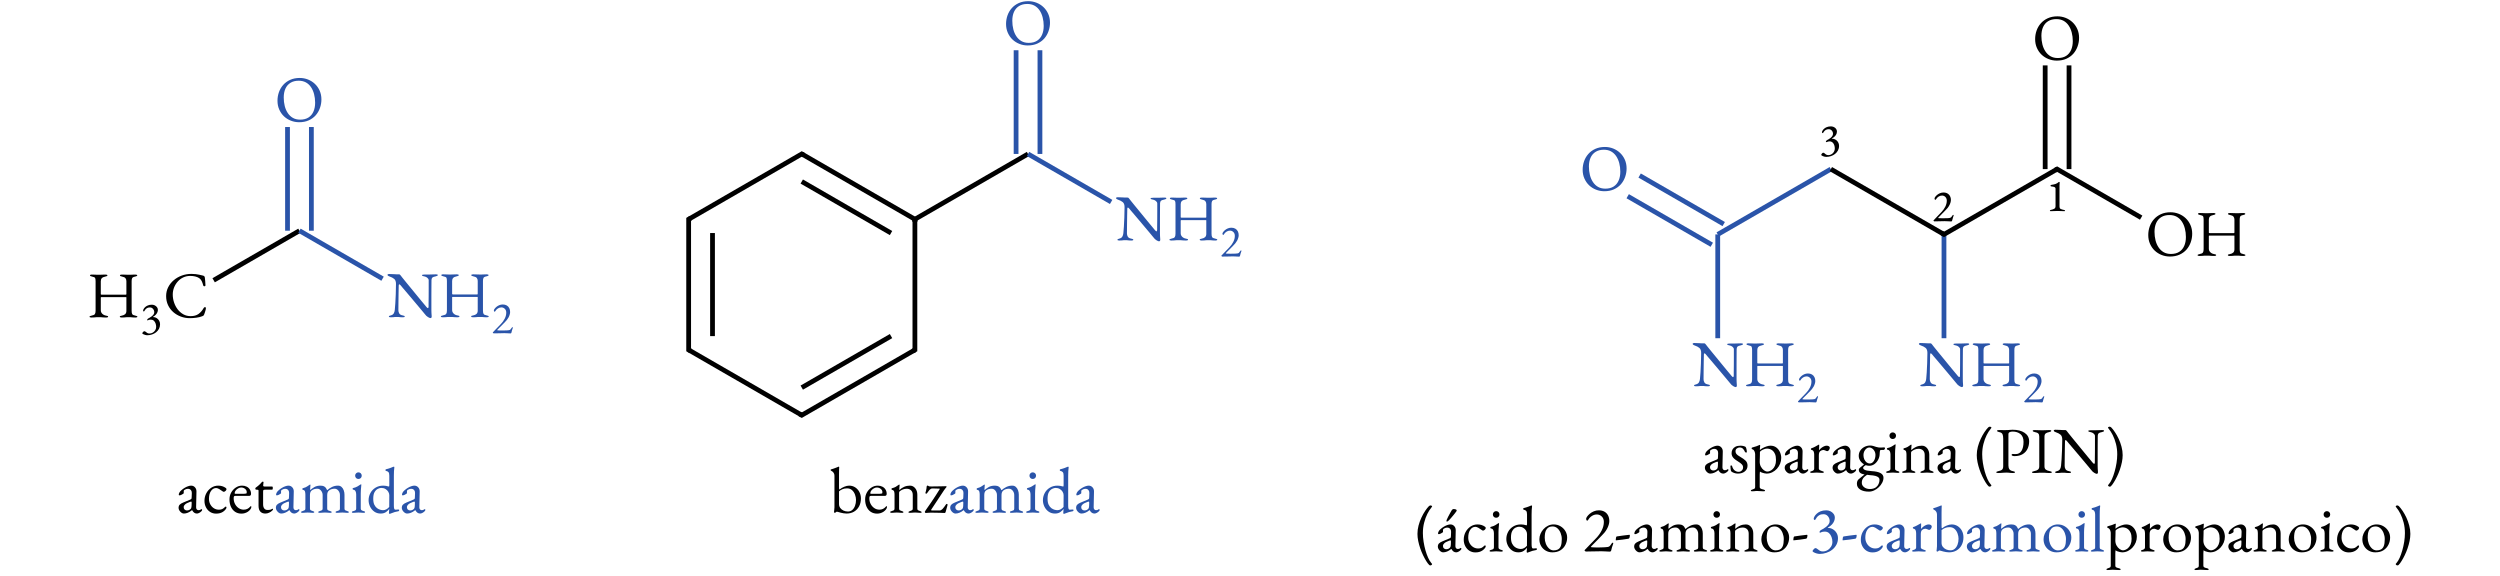<?xml version="1.0" encoding="UTF-8" standalone="no"?>
<svg
   xmlns:dc="http://purl.org/dc/elements/1.1/"
   xmlns:cc="http://creativecommons.org/ns#"
   xmlns:rdf="http://www.w3.org/1999/02/22-rdf-syntax-ns#"
   xmlns:svg="http://www.w3.org/2000/svg"
   xmlns="http://www.w3.org/2000/svg"
   xmlns:xlink="http://www.w3.org/1999/xlink"
   xmlns:sodipodi="http://sodipodi.sourceforge.net/DTD/sodipodi-0.dtd"
   xmlns:inkscape="http://www.inkscape.org/namespaces/inkscape"
   inkscape:version="1.0 (4035a4f, 2020-05-01)"
   sodipodi:docname="amidas.svg"
   id="svg443"
   version="1.2"
   viewBox="0 0 1043.79 240.6"
   height="240.6pt"
   width="1043.79pt">
  <sodipodi:namedview
     inkscape:current-layer="svg443"
     inkscape:window-maximized="0"
     inkscape:window-y="23"
     inkscape:window-x="0"
     inkscape:cy="160.4"
     inkscape:cx="695.86003"
     inkscape:zoom="0.7875147"
     showgrid="false"
     id="namedview445"
     inkscape:window-height="480"
     inkscape:window-width="704"
     inkscape:pageshadow="2"
     inkscape:pageopacity="0"
     guidetolerance="10"
     gridtolerance="10"
     objecttolerance="10"
     borderopacity="1"
     bordercolor="#666666"
     pagecolor="#ffffff" />
  <defs
     id="defs120">
    <g
       id="g118">
      <symbol
         id="glyph0-0"
         overflow="visible">
        <path
           id="path10"
           d="M 1.359 0 L 1.359 -12.891 L 12.266 -12.891 L 12.266 0 Z M 2.719 -1.359 L 10.906 -1.359 L 10.906 -11.531 L 2.719 -11.531 Z M 2.719 -1.359 "
           style="stroke:none;" />
      </symbol>
      <symbol
         id="glyph0-1"
         overflow="visible">
        <path
           id="path13"
           d="M 1.797 0.141 C 1.555 0.141 1.363 0.109 1.219 0.047 C 1.082 -0.016 1.016 -0.102 1.016 -0.219 C 1.016 -0.395 1.301 -0.539 1.875 -0.656 C 2.57 -0.781 3.023 -0.988 3.234 -1.281 C 3.441 -1.57 3.547 -2.047 3.547 -2.703 L 3.547 -15.016 C 3.547 -15.66 3.477 -16.113 3.344 -16.375 C 3.207 -16.633 2.789 -16.828 2.094 -16.953 C 1.5 -17.066 1.203 -17.234 1.203 -17.453 C 1.203 -17.555 1.266 -17.641 1.391 -17.703 C 1.516 -17.766 1.711 -17.797 1.984 -17.797 C 2.473 -17.797 2.852 -17.785 3.125 -17.766 C 3.406 -17.754 3.66 -17.742 3.891 -17.734 C 4.129 -17.723 4.43 -17.719 4.797 -17.719 C 5.18 -17.719 5.492 -17.723 5.734 -17.734 C 5.984 -17.742 6.25 -17.754 6.531 -17.766 C 6.812 -17.785 7.195 -17.797 7.688 -17.797 C 8.219 -17.797 8.484 -17.68 8.484 -17.453 C 8.484 -17.328 8.41 -17.227 8.266 -17.156 C 8.117 -17.082 7.891 -17.016 7.578 -16.953 C 6.91 -16.828 6.43 -16.602 6.141 -16.281 C 5.859 -15.969 5.719 -15.547 5.719 -15.016 L 5.719 -9.656 C 5.719 -9.539 5.766 -9.469 5.859 -9.438 C 5.953 -9.414 6.035 -9.406 6.109 -9.406 L 16.219 -9.406 C 16.344 -9.406 16.406 -9.516 16.406 -9.734 L 16.406 -15.047 C 16.406 -15.535 16.281 -15.941 16.031 -16.266 C 15.781 -16.598 15.305 -16.828 14.609 -16.953 C 14.305 -17.016 14.082 -17.082 13.938 -17.156 C 13.789 -17.227 13.719 -17.328 13.719 -17.453 C 13.719 -17.68 13.977 -17.797 14.5 -17.797 C 14.988 -17.797 15.395 -17.785 15.719 -17.766 C 16.039 -17.754 16.344 -17.742 16.625 -17.734 C 16.914 -17.723 17.266 -17.719 17.672 -17.719 C 17.992 -17.719 18.242 -17.723 18.422 -17.734 C 18.609 -17.742 18.816 -17.754 19.047 -17.766 C 19.285 -17.785 19.656 -17.797 20.156 -17.797 C 20.406 -17.797 20.598 -17.766 20.734 -17.703 C 20.867 -17.641 20.938 -17.555 20.938 -17.453 C 20.938 -17.234 20.641 -17.066 20.047 -16.953 C 19.367 -16.828 18.957 -16.609 18.812 -16.297 C 18.664 -15.992 18.594 -15.578 18.594 -15.047 L 18.594 -2.719 C 18.594 -2.051 18.676 -1.57 18.844 -1.281 C 19.02 -0.988 19.445 -0.781 20.125 -0.656 C 20.707 -0.539 21 -0.395 21 -0.219 C 21 -0.102 20.926 -0.016 20.781 0.047 C 20.633 0.109 20.441 0.141 20.203 0.141 C 19.711 0.141 19.332 0.125 19.062 0.094 C 18.789 0.062 18.535 0.035 18.297 0.016 C 18.055 0.004 17.75 0 17.375 0 C 16.988 0 16.672 0.004 16.422 0.016 C 16.18 0.035 15.914 0.062 15.625 0.094 C 15.332 0.125 14.941 0.141 14.453 0.141 C 14.211 0.141 14.02 0.109 13.875 0.047 C 13.727 -0.016 13.656 -0.102 13.656 -0.219 C 13.656 -0.344 13.723 -0.43 13.859 -0.484 C 13.992 -0.547 14.219 -0.602 14.531 -0.656 C 15.113 -0.758 15.57 -0.969 15.906 -1.281 C 16.238 -1.602 16.406 -2.055 16.406 -2.641 L 16.406 -7.969 C 16.406 -8.051 16.406 -8.141 16.406 -8.234 C 16.406 -8.328 16.363 -8.375 16.281 -8.375 L 5.859 -8.375 C 5.766 -8.375 5.719 -8.273 5.719 -8.078 L 5.719 -2.891 C 5.719 -2.328 5.926 -1.836 6.344 -1.422 C 6.77 -1.016 7.289 -0.758 7.906 -0.656 C 8.219 -0.602 8.441 -0.547 8.578 -0.484 C 8.711 -0.43 8.781 -0.344 8.781 -0.219 C 8.781 -0.102 8.707 -0.016 8.562 0.047 C 8.414 0.109 8.223 0.141 7.984 0.141 C 7.492 0.141 7.086 0.125 6.766 0.094 C 6.453 0.062 6.148 0.035 5.859 0.016 C 5.566 0.004 5.211 0 4.797 0 C 4.41 0 4.086 0.004 3.828 0.016 C 3.566 0.035 3.285 0.062 2.984 0.094 C 2.68 0.125 2.285 0.141 1.797 0.141 Z M 1.797 0.141 "
           style="stroke:none;" />
      </symbol>
      <symbol
         id="glyph0-2"
         overflow="visible">
        <path
           id="path16"
           d="M 11.094 0.406 C 9.82 0.406 8.594 0.188 7.406 -0.25 C 6.227 -0.688 5.176 -1.305 4.25 -2.109 C 3.32 -2.922 2.586 -3.895 2.047 -5.031 C 1.516 -6.164 1.25 -7.426 1.25 -8.812 C 1.25 -10.133 1.531 -11.359 2.094 -12.484 C 2.656 -13.609 3.426 -14.586 4.406 -15.422 C 5.395 -16.266 6.52 -16.914 7.781 -17.375 C 9.039 -17.844 10.375 -18.078 11.781 -18.078 C 12.488 -18.078 13.086 -18.047 13.578 -17.984 C 14.066 -17.93 14.539 -17.852 15 -17.75 C 15.469 -17.656 16.008 -17.531 16.625 -17.375 C 16.906 -17.301 17.102 -17.191 17.219 -17.047 C 17.332 -16.898 17.398 -16.695 17.422 -16.438 C 17.461 -16.02 17.508 -15.57 17.562 -15.094 C 17.613 -14.613 17.648 -14.02 17.672 -13.312 C 17.691 -13.176 17.629 -13.066 17.484 -12.984 C 17.348 -12.91 17.203 -12.891 17.047 -12.922 C 16.898 -12.961 16.797 -13.082 16.734 -13.281 C 16.555 -13.969 16.348 -14.562 16.109 -15.062 C 15.879 -15.562 15.523 -15.977 15.047 -16.312 C 14.598 -16.613 14.051 -16.844 13.406 -17 C 12.758 -17.156 12.062 -17.234 11.312 -17.234 C 10.258 -17.234 9.281 -17.02 8.375 -16.594 C 7.477 -16.164 6.707 -15.582 6.062 -14.844 C 5.414 -14.102 4.91 -13.27 4.547 -12.344 C 4.191 -11.414 4.016 -10.457 4.016 -9.469 C 4.016 -8.352 4.191 -7.258 4.547 -6.188 C 4.898 -5.113 5.406 -4.145 6.062 -3.281 C 6.727 -2.414 7.52 -1.723 8.438 -1.203 C 9.352 -0.691 10.375 -0.438 11.5 -0.438 C 12.812 -0.438 13.895 -0.734 14.75 -1.328 C 15.602 -1.93 16.332 -2.77 16.938 -3.844 C 17.062 -4.082 17.242 -4.203 17.484 -4.203 C 17.734 -4.203 17.859 -4.055 17.859 -3.766 C 17.859 -3.617 17.82 -3.383 17.75 -3.062 C 17.676 -2.75 17.578 -2.414 17.453 -2.062 C 17.336 -1.707 17.227 -1.395 17.125 -1.125 C 17 -0.863 16.895 -0.695 16.812 -0.625 C 16.727 -0.551 16.539 -0.469 16.25 -0.375 C 15.57 -0.102 14.766 0.094 13.828 0.219 C 12.898 0.344 11.988 0.406 11.094 0.406 Z M 11.094 0.406 "
           style="stroke:none;" />
      </symbol>
      <symbol
         id="glyph0-3"
         overflow="visible">
        <path
           id="path19"
           d="M 10.281 0.375 C 9.082 0.375 7.938 0.16 6.844 -0.266 C 5.75 -0.691 4.785 -1.297 3.953 -2.078 C 3.117 -2.867 2.457 -3.816 1.969 -4.922 C 1.477 -6.023 1.234 -7.25 1.234 -8.594 C 1.234 -9.82 1.43 -11.004 1.828 -12.141 C 2.223 -13.273 2.812 -14.285 3.594 -15.172 C 4.375 -16.066 5.348 -16.781 6.516 -17.312 C 7.68 -17.844 9.02 -18.109 10.531 -18.109 C 11.727 -18.109 12.867 -17.895 13.953 -17.469 C 15.047 -17.039 16.008 -16.43 16.844 -15.641 C 17.688 -14.848 18.352 -13.898 18.844 -12.797 C 19.332 -11.703 19.578 -10.484 19.578 -9.141 C 19.578 -7.922 19.375 -6.738 18.969 -5.594 C 18.57 -4.445 17.984 -3.426 17.203 -2.531 C 16.422 -1.645 15.445 -0.938 14.281 -0.406 C 13.125 0.113 11.789 0.375 10.281 0.375 Z M 10.688 -0.703 C 12.082 -0.703 13.242 -1 14.172 -1.594 C 15.098 -2.188 15.789 -3.016 16.25 -4.078 C 16.719 -5.141 16.953 -6.379 16.953 -7.797 C 16.953 -9.047 16.805 -10.223 16.516 -11.328 C 16.234 -12.441 15.805 -13.422 15.234 -14.266 C 14.66 -15.117 13.945 -15.781 13.094 -16.25 C 12.238 -16.719 11.238 -16.953 10.094 -16.953 C 8.727 -16.953 7.582 -16.66 6.656 -16.078 C 5.727 -15.504 5.023 -14.691 4.547 -13.641 C 4.078 -12.598 3.844 -11.367 3.844 -9.953 C 3.844 -8.68 3.984 -7.488 4.266 -6.375 C 4.547 -5.27 4.973 -4.289 5.547 -3.438 C 6.117 -2.582 6.832 -1.91 7.688 -1.422 C 8.539 -0.941 9.539 -0.703 10.688 -0.703 Z M 10.688 -0.703 "
           style="stroke:none;" />
      </symbol>
      <symbol
         id="glyph0-4"
         overflow="visible">
        <path
           id="path22"
           d="M 18.219 0.469 C 18.051 0.469 17.723 0.328 17.234 0.047 C 16.754 -0.223 16.301 -0.656 15.875 -1.25 C 15.801 -1.344 15.578 -1.613 15.203 -2.062 C 14.828 -2.52 14.352 -3.086 13.781 -3.766 C 13.207 -4.453 12.582 -5.195 11.906 -6 C 11.238 -6.801 10.566 -7.598 9.891 -8.391 C 9.223 -9.191 8.598 -9.93 8.016 -10.609 C 7.43 -11.297 6.941 -11.867 6.547 -12.328 C 6.16 -12.797 5.922 -13.086 5.828 -13.203 C 5.703 -13.359 5.594 -13.469 5.5 -13.531 C 5.414 -13.594 5.336 -13.625 5.266 -13.625 C 5.172 -13.625 5.102 -13.555 5.062 -13.422 C 5.031 -13.285 5.016 -13.164 5.016 -13.062 C 4.992 -12.164 4.973 -11.133 4.953 -9.969 C 4.941 -8.812 4.926 -7.613 4.906 -6.375 C 4.883 -5.145 4.875 -3.961 4.875 -2.828 C 4.875 -2.336 4.992 -1.883 5.234 -1.469 C 5.484 -1.051 5.945 -0.781 6.625 -0.656 C 6.938 -0.602 7.164 -0.539 7.312 -0.469 C 7.457 -0.395 7.531 -0.289 7.531 -0.156 C 7.531 -0.051 7.457 0.02 7.312 0.062 C 7.164 0.113 6.973 0.141 6.734 0.141 C 6.242 0.141 5.875 0.125 5.625 0.094 C 5.383 0.062 5.164 0.035 4.969 0.016 C 4.781 0.004 4.516 0 4.172 0 C 3.848 0 3.594 0.004 3.406 0.016 C 3.227 0.035 3.02 0.062 2.781 0.094 C 2.539 0.125 2.176 0.141 1.688 0.141 C 1.457 0.141 1.27 0.113 1.125 0.062 C 0.977 0.02 0.906 -0.051 0.906 -0.156 C 0.906 -0.289 0.977 -0.395 1.125 -0.469 C 1.27 -0.539 1.492 -0.613 1.797 -0.688 C 2.328 -0.832 2.707 -1.098 2.938 -1.484 C 3.176 -1.879 3.32 -2.359 3.375 -2.922 C 3.445 -3.609 3.52 -4.52 3.594 -5.656 C 3.664 -6.789 3.727 -8.062 3.781 -9.469 C 3.844 -10.883 3.875 -12.336 3.875 -13.828 C 3.875 -14.785 3.625 -15.473 3.125 -15.891 C 2.625 -16.305 1.973 -16.645 1.172 -16.906 C 1.098 -16.938 0.938 -17.008 0.688 -17.125 C 0.445 -17.25 0.328 -17.395 0.328 -17.562 C 0.328 -17.719 0.406 -17.816 0.562 -17.859 C 0.727 -17.91 0.859 -17.938 0.953 -17.938 C 1.484 -17.914 1.91 -17.898 2.234 -17.891 C 2.555 -17.891 2.844 -17.879 3.094 -17.859 C 3.352 -17.836 3.641 -17.82 3.953 -17.812 C 4.266 -17.801 4.664 -17.797 5.156 -17.797 C 5.32 -17.797 5.445 -17.75 5.531 -17.656 C 5.625 -17.57 5.719 -17.469 5.812 -17.344 C 5.883 -17.227 6.125 -16.922 6.531 -16.422 C 6.938 -15.922 7.441 -15.297 8.047 -14.547 C 8.66 -13.797 9.332 -12.977 10.062 -12.094 C 10.789 -11.207 11.516 -10.32 12.234 -9.438 C 12.961 -8.562 13.633 -7.742 14.25 -6.984 C 14.875 -6.234 15.391 -5.613 15.797 -5.125 C 16.203 -4.633 16.441 -4.344 16.516 -4.25 C 16.586 -4.176 16.691 -4.066 16.828 -3.922 C 16.973 -3.773 17.098 -3.703 17.203 -3.703 C 17.367 -3.703 17.461 -3.895 17.484 -4.281 C 17.484 -4.531 17.484 -5.016 17.484 -5.734 C 17.492 -6.453 17.504 -7.32 17.516 -8.344 C 17.523 -9.375 17.531 -10.488 17.531 -11.688 C 17.531 -12.895 17.531 -14.125 17.531 -15.375 C 17.508 -15.738 17.316 -16.066 16.953 -16.359 C 16.586 -16.648 16.254 -16.82 15.953 -16.875 C 15.641 -16.926 15.352 -17 15.094 -17.094 C 14.844 -17.188 14.719 -17.297 14.719 -17.422 C 14.719 -17.535 14.844 -17.613 15.094 -17.656 C 15.352 -17.695 15.602 -17.719 15.844 -17.719 C 16.02 -17.719 16.191 -17.719 16.359 -17.719 C 16.535 -17.719 16.711 -17.719 16.891 -17.719 C 17.066 -17.719 17.234 -17.719 17.391 -17.719 C 17.828 -17.719 18.172 -17.723 18.422 -17.734 C 18.68 -17.742 18.961 -17.754 19.266 -17.766 C 19.566 -17.785 19.988 -17.797 20.531 -17.797 C 20.77 -17.797 20.961 -17.773 21.109 -17.734 C 21.254 -17.691 21.328 -17.613 21.328 -17.5 C 21.328 -17.25 21.023 -17.066 20.422 -16.953 C 19.742 -16.828 19.297 -16.664 19.078 -16.469 C 18.867 -16.27 18.742 -15.941 18.703 -15.484 C 18.703 -15.391 18.695 -15.035 18.688 -14.422 C 18.676 -13.805 18.672 -13.023 18.672 -12.078 C 18.672 -11.129 18.664 -10.109 18.656 -9.016 C 18.656 -7.93 18.656 -6.848 18.656 -5.766 C 18.656 -4.68 18.656 -3.711 18.656 -2.859 C 18.656 -2.422 18.664 -2.023 18.688 -1.672 C 18.719 -1.316 18.738 -1.016 18.75 -0.766 C 18.77 -0.523 18.781 -0.344 18.781 -0.219 C 18.781 0.07 18.723 0.258 18.609 0.344 C 18.492 0.426 18.363 0.469 18.219 0.469 Z M 18.219 0.469 "
           style="stroke:none;" />
      </symbol>
      <symbol
         id="glyph0-5"
         overflow="visible">
        <path
           id="path25"
           d="M 3.188 0.375 C 2.863 0.375 2.531 0.25 2.188 0 C 1.852 -0.25 1.57 -0.555 1.344 -0.922 C 1.125 -1.285 1.016 -1.633 1.016 -1.969 C 1.016 -2.539 1.164 -2.988 1.469 -3.312 C 1.781 -3.645 2.27 -3.945 2.938 -4.219 L 5.719 -5.375 C 6.082 -5.52 6.297 -5.645 6.359 -5.75 C 6.43 -5.863 6.473 -6.102 6.484 -6.469 L 6.547 -8.203 C 6.566 -8.68 6.43 -9.094 6.141 -9.438 C 5.859 -9.781 5.457 -9.953 4.938 -9.953 C 4.664 -9.953 4.391 -9.906 4.109 -9.812 C 3.836 -9.719 3.613 -9.602 3.438 -9.469 C 3.32 -9.395 3.242 -9.285 3.203 -9.141 C 3.172 -8.992 3.156 -8.836 3.156 -8.672 C 3.156 -8.598 3.16 -8.516 3.172 -8.422 C 3.18 -8.328 3.188 -8.242 3.188 -8.172 C 3.188 -8.086 3.07 -7.969 2.844 -7.812 C 2.625 -7.656 2.367 -7.516 2.078 -7.391 C 1.797 -7.273 1.566 -7.219 1.391 -7.219 C 1.297 -7.219 1.223 -7.238 1.172 -7.281 C 1.117 -7.332 1.094 -7.395 1.094 -7.469 C 1.094 -7.758 1.188 -8.07 1.375 -8.406 C 1.562 -8.75 1.832 -9.066 2.188 -9.359 C 2.602 -9.734 3.055 -10.066 3.547 -10.359 C 4.035 -10.648 4.516 -10.875 4.984 -11.031 C 5.461 -11.195 5.883 -11.281 6.25 -11.281 C 6.895 -11.281 7.43 -11.047 7.859 -10.578 C 8.285 -10.117 8.492 -9.547 8.484 -8.859 L 8.344 -2.312 C 8.32 -1.938 8.406 -1.629 8.594 -1.391 C 8.789 -1.148 9.035 -1.031 9.328 -1.031 C 9.773 -1.031 10.109 -1.133 10.328 -1.344 C 10.422 -1.426 10.492 -1.469 10.547 -1.469 C 10.641 -1.469 10.711 -1.441 10.766 -1.391 C 10.828 -1.336 10.859 -1.266 10.859 -1.172 C 10.859 -0.973 10.754 -0.773 10.547 -0.578 C 10.254 -0.285 9.941 -0.055 9.609 0.109 C 9.273 0.285 8.961 0.375 8.672 0.375 C 7.836 0.375 7.176 -0.094 6.688 -1.031 L 6.594 -1.031 C 6 -0.539 5.426 -0.188 4.875 0.031 C 4.332 0.258 3.77 0.375 3.188 0.375 Z M 4.469 -0.922 C 4.832 -0.922 5.141 -0.977 5.391 -1.094 C 5.648 -1.219 5.879 -1.379 6.078 -1.578 C 6.172 -1.672 6.25 -1.797 6.312 -1.953 C 6.375 -2.109 6.414 -2.359 6.438 -2.703 L 6.484 -4.031 C 6.504 -4.227 6.492 -4.375 6.453 -4.469 C 6.422 -4.562 6.352 -4.609 6.25 -4.609 C 6.207 -4.609 6.141 -4.598 6.047 -4.578 C 5.961 -4.555 5.848 -4.52 5.703 -4.469 C 4.734 -4.125 4.062 -3.766 3.688 -3.391 C 3.32 -3.016 3.141 -2.676 3.141 -2.375 C 3.141 -1.895 3.281 -1.531 3.562 -1.281 C 3.844 -1.039 4.145 -0.922 4.469 -0.922 Z M 4.469 -0.922 "
           style="stroke:none;" />
      </symbol>
      <symbol
         id="glyph0-6"
         overflow="visible">
        <path
           id="path28"
           d="M 5.812 0.406 C 4.895 0.406 4.066 0.176 3.328 -0.281 C 2.598 -0.75 2.02 -1.383 1.594 -2.188 C 1.164 -3 0.953 -3.906 0.953 -4.906 C 0.953 -6.094 1.211 -7.164 1.734 -8.125 C 2.254 -9.082 2.945 -9.848 3.812 -10.422 C 4.688 -10.992 5.648 -11.281 6.703 -11.281 C 7.891 -11.281 8.926 -10.961 9.812 -10.328 C 10.031 -10.172 10.141 -10 10.141 -9.812 C 10.141 -9.664 10.078 -9.5 9.953 -9.312 C 9.828 -9.133 9.672 -8.988 9.484 -8.875 C 9.305 -8.758 9.133 -8.703 8.969 -8.703 C 8.875 -8.703 8.781 -8.734 8.688 -8.797 C 8.602 -8.859 8.504 -8.926 8.391 -9 C 7.992 -9.312 7.551 -9.602 7.062 -9.875 C 6.57 -10.145 6.16 -10.281 5.828 -10.281 C 4.941 -10.281 4.219 -9.863 3.656 -9.031 C 3.102 -8.207 2.828 -7.125 2.828 -5.781 C 2.828 -4.926 3.016 -4.148 3.391 -3.453 C 3.766 -2.766 4.266 -2.223 4.891 -1.828 C 5.516 -1.43 6.211 -1.234 6.984 -1.234 C 7.504 -1.234 7.957 -1.316 8.344 -1.484 C 8.727 -1.66 9.133 -1.969 9.562 -2.406 C 9.602 -2.438 9.648 -2.461 9.703 -2.484 C 9.754 -2.516 9.801 -2.531 9.844 -2.531 C 10.039 -2.531 10.141 -2.406 10.141 -2.156 C 10.141 -2.039 10.109 -1.914 10.047 -1.781 C 9.984 -1.645 9.879 -1.488 9.734 -1.312 C 9.441 -0.945 9.094 -0.629 8.688 -0.359 C 8.289 -0.098 7.852 0.094 7.375 0.219 C 6.895 0.344 6.375 0.406 5.812 0.406 Z M 5.812 0.406 "
           style="stroke:none;" />
      </symbol>
      <symbol
         id="glyph0-7"
         overflow="visible">
        <path
           id="path31"
           d="M 5.812 0.406 C 4.812 0.406 3.938 0.16 3.188 -0.328 C 2.445 -0.816 1.863 -1.508 1.438 -2.406 C 1.02 -3.312 0.812 -4.352 0.812 -5.531 C 0.812 -6.582 1.051 -7.539 1.531 -8.406 C 2.02 -9.27 2.66 -9.961 3.453 -10.484 C 4.254 -11.016 5.129 -11.281 6.078 -11.281 C 6.805 -11.281 7.453 -11.133 8.016 -10.844 C 8.578 -10.562 9.016 -10.16 9.328 -9.641 C 9.648 -9.117 9.812 -8.523 9.812 -7.859 C 9.812 -7.285 9.539 -7 9 -7 L 3.25 -7 C 2.988 -7 2.805 -6.93 2.703 -6.797 C 2.609 -6.66 2.562 -6.395 2.562 -6 C 2.562 -5.125 2.75 -4.328 3.125 -3.609 C 3.508 -2.891 4.02 -2.316 4.656 -1.891 C 5.289 -1.461 5.992 -1.25 6.766 -1.25 C 7.305 -1.25 7.801 -1.352 8.25 -1.562 C 8.695 -1.77 9.094 -2.078 9.438 -2.484 C 9.508 -2.578 9.562 -2.633 9.594 -2.656 C 9.633 -2.688 9.68 -2.703 9.734 -2.703 C 9.879 -2.703 9.953 -2.609 9.953 -2.422 C 9.953 -2.078 9.789 -1.695 9.469 -1.281 C 9.188 -0.938 8.852 -0.633 8.469 -0.375 C 8.094 -0.125 7.676 0.066 7.219 0.203 C 6.77 0.336 6.301 0.406 5.812 0.406 Z M 3.297 -7.859 L 5.781 -7.859 C 6.219 -7.859 6.586 -7.863 6.891 -7.875 C 7.203 -7.895 7.504 -7.93 7.797 -7.984 C 7.891 -8.004 7.945 -8.062 7.969 -8.156 C 8 -8.258 8.016 -8.406 8.016 -8.594 C 8.016 -9.113 7.781 -9.562 7.312 -9.938 C 6.852 -10.312 6.305 -10.5 5.672 -10.5 C 5.254 -10.5 4.836 -10.375 4.422 -10.125 C 4.004 -9.883 3.656 -9.582 3.375 -9.219 C 3.102 -8.852 2.969 -8.488 2.969 -8.125 C 2.969 -7.945 3.078 -7.859 3.297 -7.859 Z M 3.297 -7.859 "
           style="stroke:none;" />
      </symbol>
      <symbol
         id="glyph0-8"
         overflow="visible">
        <path
           id="path34"
           d="M 5.156 0.375 C 4.258 0.375 3.562 0.102 3.062 -0.438 C 2.562 -0.977 2.312 -1.785 2.312 -2.859 L 2.312 -9.188 C 2.312 -9.332 2.254 -9.438 2.141 -9.5 C 2.035 -9.562 1.801 -9.594 1.438 -9.594 L 1.281 -9.594 C 1.188 -9.594 1.109 -9.648 1.047 -9.766 C 0.984 -9.891 0.953 -10.016 0.953 -10.141 C 0.953 -10.18 0.977 -10.238 1.031 -10.312 C 1.094 -10.383 1.129 -10.426 1.141 -10.438 C 1.504 -10.695 1.836 -10.953 2.141 -11.203 C 2.441 -11.461 2.711 -11.711 2.953 -11.953 C 3.203 -12.203 3.41 -12.426 3.578 -12.625 C 3.66 -12.719 3.734 -12.797 3.797 -12.859 C 3.867 -12.922 3.945 -12.953 4.031 -12.953 C 4.125 -12.953 4.211 -12.93 4.297 -12.891 C 4.379 -12.859 4.41 -12.781 4.391 -12.656 L 4.25 -11.422 C 4.227 -11.223 4.27 -11.086 4.375 -11.016 C 4.488 -10.941 4.664 -10.906 4.906 -10.906 L 8.016 -10.906 C 8.086 -10.906 8.148 -10.844 8.203 -10.719 C 8.254 -10.602 8.281 -10.469 8.281 -10.312 C 8.281 -10.145 8.254 -9.984 8.203 -9.828 C 8.148 -9.672 8.086 -9.594 8.016 -9.594 L 5.312 -9.594 C 4.863 -9.594 4.566 -9.555 4.422 -9.484 C 4.285 -9.41 4.219 -9.191 4.219 -8.828 L 4.219 -3.469 C 4.219 -2.738 4.375 -2.164 4.688 -1.75 C 5 -1.332 5.445 -1.125 6.031 -1.125 C 6.551 -1.125 6.957 -1.16 7.25 -1.234 C 7.539 -1.316 7.805 -1.441 8.047 -1.609 C 8.078 -1.641 8.113 -1.656 8.156 -1.656 C 8.227 -1.656 8.273 -1.613 8.297 -1.531 C 8.328 -1.457 8.344 -1.375 8.344 -1.281 C 8.344 -1.188 8.191 -1.004 7.891 -0.734 C 7.586 -0.461 7.195 -0.211 6.719 0.016 C 6.238 0.254 5.719 0.375 5.156 0.375 Z M 5.156 0.375 "
           style="stroke:none;" />
      </symbol>
      <symbol
         id="glyph0-9"
         overflow="visible">
        <path
           id="path37"
           d="M 1.203 0.078 C 1.055 0.078 0.926 0.055 0.812 0.016 C 0.707 -0.016 0.656 -0.094 0.656 -0.219 C 0.656 -0.344 0.711 -0.43 0.828 -0.484 C 0.953 -0.547 1.102 -0.602 1.281 -0.656 C 1.531 -0.75 1.785 -0.852 2.047 -0.969 C 2.316 -1.082 2.453 -1.32 2.453 -1.688 L 2.453 -7.547 C 2.453 -8.035 2.395 -8.469 2.281 -8.844 C 2.176 -9.219 1.891 -9.441 1.422 -9.516 C 1.348 -9.535 1.285 -9.57 1.234 -9.625 C 1.191 -9.676 1.172 -9.758 1.172 -9.875 C 1.172 -10.051 1.242 -10.16 1.391 -10.203 C 1.879 -10.328 2.27 -10.457 2.562 -10.594 C 2.852 -10.727 3.113 -10.879 3.344 -11.047 C 3.57 -11.223 3.848 -11.41 4.172 -11.609 C 4.203 -11.629 4.234 -11.648 4.266 -11.672 C 4.305 -11.703 4.359 -11.719 4.422 -11.719 C 4.523 -11.719 4.578 -11.656 4.578 -11.531 C 4.578 -11.406 4.551 -11.145 4.5 -10.75 C 4.457 -10.363 4.438 -10.039 4.438 -9.781 C 4.438 -9.602 4.457 -9.5 4.5 -9.469 L 4.547 -9.469 C 4.973 -9.863 5.523 -10.266 6.203 -10.672 C 6.879 -11.078 7.75 -11.281 8.812 -11.281 C 9.457 -11.281 10 -11.141 10.438 -10.859 C 10.875 -10.578 11.238 -10.094 11.531 -9.406 L 11.609 -9.406 C 12.191 -9.938 12.852 -10.379 13.594 -10.734 C 14.344 -11.098 15.164 -11.281 16.062 -11.281 C 16.656 -11.281 17.148 -11.098 17.547 -10.734 C 17.953 -10.379 18.258 -9.91 18.469 -9.328 C 18.676 -8.742 18.781 -8.133 18.781 -7.5 L 18.781 -1.688 C 18.781 -1.32 18.906 -1.082 19.156 -0.969 C 19.414 -0.852 19.68 -0.75 19.953 -0.656 C 20.141 -0.602 20.289 -0.547 20.406 -0.484 C 20.52 -0.43 20.578 -0.344 20.578 -0.219 C 20.578 -0.102 20.535 -0.023 20.453 0.016 C 20.379 0.055 20.242 0.078 20.047 0.078 C 19.68 0.078 19.395 0.062 19.188 0.031 C 18.988 0.008 18.801 -0.004 18.625 -0.016 C 18.457 -0.035 18.211 -0.047 17.891 -0.047 C 17.578 -0.047 17.32 -0.035 17.125 -0.016 C 16.926 -0.004 16.719 0.008 16.5 0.031 C 16.281 0.062 15.988 0.078 15.625 0.078 C 15.457 0.078 15.32 0.055 15.219 0.016 C 15.125 -0.023 15.078 -0.102 15.078 -0.219 C 15.078 -0.363 15.133 -0.461 15.25 -0.516 C 15.375 -0.566 15.523 -0.613 15.703 -0.656 C 15.992 -0.727 16.258 -0.828 16.5 -0.953 C 16.75 -1.078 16.875 -1.32 16.875 -1.688 L 16.875 -7.422 C 16.875 -7.859 16.773 -8.27 16.578 -8.656 C 16.379 -9.051 16.113 -9.375 15.781 -9.625 C 15.457 -9.875 15.098 -10 14.703 -10 C 14.242 -10 13.816 -9.941 13.422 -9.828 C 13.035 -9.723 12.672 -9.535 12.328 -9.266 C 11.816 -8.867 11.562 -8.219 11.562 -7.312 L 11.562 -1.688 C 11.562 -1.32 11.695 -1.078 11.969 -0.953 C 12.238 -0.828 12.508 -0.727 12.781 -0.656 C 12.969 -0.613 13.117 -0.562 13.234 -0.5 C 13.359 -0.438 13.422 -0.344 13.422 -0.219 C 13.422 -0.102 13.375 -0.023 13.281 0.016 C 13.188 0.055 13.051 0.078 12.875 0.078 C 12.508 0.078 12.223 0.062 12.016 0.031 C 11.805 0.008 11.602 -0.004 11.406 -0.016 C 11.219 -0.035 10.961 -0.047 10.641 -0.047 C 10.328 -0.047 10.066 -0.035 9.859 -0.016 C 9.66 -0.004 9.453 0.008 9.234 0.031 C 9.023 0.062 8.738 0.078 8.375 0.078 C 8.227 0.078 8.098 0.055 7.984 0.016 C 7.879 -0.023 7.828 -0.102 7.828 -0.219 C 7.828 -0.363 7.895 -0.457 8.031 -0.5 C 8.164 -0.551 8.305 -0.602 8.453 -0.656 C 8.723 -0.75 8.988 -0.852 9.25 -0.969 C 9.52 -1.082 9.656 -1.32 9.656 -1.688 L 9.656 -7.422 C 9.656 -7.859 9.551 -8.27 9.344 -8.656 C 9.145 -9.051 8.883 -9.375 8.562 -9.625 C 8.238 -9.875 7.875 -10 7.469 -10 C 7.02 -10 6.598 -9.941 6.203 -9.828 C 5.805 -9.723 5.438 -9.535 5.094 -9.266 C 4.602 -8.898 4.359 -8.25 4.359 -7.312 L 4.359 -1.688 C 4.359 -1.32 4.484 -1.082 4.734 -0.969 C 4.992 -0.852 5.258 -0.75 5.531 -0.656 C 5.676 -0.602 5.816 -0.551 5.953 -0.5 C 6.086 -0.457 6.156 -0.363 6.156 -0.219 C 6.156 -0.102 6.102 -0.023 6 0.016 C 5.906 0.055 5.773 0.078 5.609 0.078 C 5.254 0.078 4.969 0.062 4.75 0.031 C 4.539 0.008 4.348 -0.004 4.172 -0.016 C 3.992 -0.035 3.738 -0.047 3.406 -0.047 C 3.094 -0.047 2.844 -0.035 2.656 -0.016 C 2.469 -0.004 2.27 0.008 2.062 0.031 C 1.852 0.062 1.566 0.078 1.203 0.078 Z M 1.203 0.078 "
           style="stroke:none;" />
      </symbol>
      <symbol
         id="glyph0-10"
         overflow="visible">
        <path
           id="path40"
           d="M 1.203 0.078 C 1.035 0.078 0.898 0.055 0.797 0.016 C 0.703 -0.023 0.656 -0.102 0.656 -0.219 C 0.656 -0.363 0.723 -0.461 0.859 -0.516 C 0.992 -0.566 1.133 -0.613 1.281 -0.656 C 1.664 -0.75 1.957 -0.863 2.156 -1 C 2.352 -1.133 2.453 -1.363 2.453 -1.688 L 2.453 -7.609 C 2.453 -8.098 2.363 -8.531 2.188 -8.906 C 2.02 -9.289 1.703 -9.52 1.234 -9.594 C 1.141 -9.613 1.066 -9.648 1.016 -9.703 C 0.973 -9.754 0.953 -9.836 0.953 -9.953 C 0.953 -10.148 1.035 -10.258 1.203 -10.281 C 1.93 -10.445 2.531 -10.672 3 -10.953 C 3.469 -11.234 3.82 -11.461 4.062 -11.641 C 4.227 -11.766 4.352 -11.828 4.438 -11.828 C 4.551 -11.828 4.609 -11.785 4.609 -11.703 C 4.609 -11.555 4.582 -11.27 4.531 -10.844 C 4.488 -10.414 4.445 -9.941 4.406 -9.422 C 4.375 -8.898 4.359 -8.43 4.359 -8.016 L 4.359 -1.688 C 4.359 -1.383 4.461 -1.16 4.672 -1.016 C 4.879 -0.867 5.164 -0.75 5.531 -0.656 C 5.676 -0.613 5.816 -0.566 5.953 -0.516 C 6.086 -0.461 6.156 -0.363 6.156 -0.219 C 6.156 -0.02 5.973 0.078 5.609 0.078 C 5.266 0.078 4.988 0.062 4.781 0.031 C 4.57 0.008 4.375 -0.004 4.188 -0.016 C 4 -0.035 3.738 -0.047 3.406 -0.047 C 3.094 -0.047 2.836 -0.035 2.641 -0.016 C 2.441 -0.004 2.242 0.008 2.047 0.031 C 1.848 0.062 1.566 0.078 1.203 0.078 Z M 3.375 -14.062 C 3 -14.062 2.676 -14.191 2.406 -14.453 C 2.145 -14.723 2.016 -15.051 2.016 -15.438 C 2.016 -15.832 2.145 -16.16 2.406 -16.422 C 2.676 -16.691 3 -16.828 3.375 -16.828 C 3.781 -16.828 4.113 -16.691 4.375 -16.422 C 4.633 -16.16 4.766 -15.832 4.766 -15.438 C 4.766 -15.051 4.633 -14.723 4.375 -14.453 C 4.113 -14.191 3.781 -14.062 3.375 -14.062 Z M 3.375 -14.062 "
           style="stroke:none;" />
      </symbol>
      <symbol
         id="glyph0-11"
         overflow="visible">
        <path
           id="path43"
           d="M 9.734 0.516 C 9.691 0.516 9.629 0.477 9.547 0.406 C 9.473 0.332 9.438 0.281 9.438 0.25 C 9.438 0.062 9.457 -0.195 9.5 -0.531 C 9.539 -0.863 9.562 -1.148 9.562 -1.391 L 9.562 -1.547 C 9.289 -1.129 8.852 -0.703 8.25 -0.266 C 7.656 0.16 6.906 0.375 6 0.375 C 4.957 0.375 4.062 0.102 3.312 -0.438 C 2.562 -0.977 1.977 -1.676 1.562 -2.531 C 1.156 -3.383 0.953 -4.27 0.953 -5.188 C 0.953 -6.238 1.195 -7.227 1.688 -8.156 C 2.176 -9.082 2.879 -9.832 3.797 -10.406 C 4.723 -10.988 5.82 -11.281 7.094 -11.281 C 7.457 -11.281 7.82 -11.25 8.188 -11.188 C 8.562 -11.125 8.848 -11.055 9.047 -10.984 C 9.211 -10.93 9.332 -10.906 9.406 -10.906 C 9.531 -10.906 9.594 -11.125 9.594 -11.562 L 9.594 -15.438 C 9.594 -16.176 9.473 -16.672 9.234 -16.922 C 9.004 -17.18 8.672 -17.348 8.234 -17.422 C 8.066 -17.461 7.984 -17.582 7.984 -17.781 C 7.984 -17.938 8.055 -18.047 8.203 -18.109 C 9.004 -18.305 9.629 -18.492 10.078 -18.672 C 10.535 -18.859 10.895 -19.004 11.156 -19.109 C 11.227 -19.148 11.297 -19.172 11.359 -19.172 C 11.422 -19.18 11.469 -19.188 11.5 -19.188 C 11.613 -19.188 11.68 -19.133 11.703 -19.031 C 11.703 -18.926 11.688 -18.738 11.656 -18.469 C 11.625 -18.207 11.586 -17.82 11.547 -17.312 C 11.516 -16.801 11.5 -16.141 11.5 -15.328 L 11.5 -3 C 11.5 -2.383 11.547 -1.938 11.641 -1.656 C 11.734 -1.375 11.879 -1.234 12.078 -1.234 C 12.172 -1.234 12.328 -1.238 12.547 -1.25 C 12.773 -1.27 13.008 -1.289 13.25 -1.312 C 13.57 -1.332 13.734 -1.25 13.734 -1.062 C 13.734 -0.938 13.691 -0.82 13.609 -0.719 C 13.535 -0.625 13.453 -0.578 13.359 -0.578 C 12.848 -0.504 12.348 -0.395 11.859 -0.25 C 11.367 -0.113 10.805 0.086 10.172 0.359 C 10.023 0.43 9.926 0.473 9.875 0.484 C 9.832 0.504 9.785 0.516 9.734 0.516 Z M 6.984 -1.031 C 7.453 -1.031 7.91 -1.148 8.359 -1.391 C 8.816 -1.641 9.219 -1.969 9.562 -2.375 L 9.594 -7.281 C 9.594 -7.77 9.453 -8.25 9.172 -8.719 C 8.891 -9.195 8.5 -9.582 8 -9.875 C 7.5 -10.176 6.914 -10.328 6.25 -10.328 C 5.82 -10.328 5.344 -10.195 4.812 -9.938 C 4.289 -9.688 3.836 -9.238 3.453 -8.594 C 3.078 -7.957 2.891 -7.031 2.891 -5.812 C 2.891 -4.77 3.039 -3.938 3.344 -3.312 C 3.656 -2.688 4.035 -2.207 4.484 -1.875 C 4.93 -1.551 5.383 -1.328 5.844 -1.203 C 6.312 -1.086 6.691 -1.031 6.984 -1.031 Z M 6.984 -1.031 "
           style="stroke:none;" />
      </symbol>
      <symbol
         id="glyph0-12"
         overflow="visible">
        <path
           id="path46"
           d="M 7.062 0.375 C 6.664 0.375 6.266 0.336 5.859 0.266 C 5.461 0.191 5.082 0.113 4.719 0.031 C 4.312 -0.082 3.957 -0.18 3.656 -0.266 C 3.363 -0.359 3.172 -0.406 3.078 -0.406 C 2.973 -0.406 2.867 -0.367 2.766 -0.297 C 2.672 -0.223 2.578 -0.141 2.484 -0.047 C 2.391 0.035 2.305 0.078 2.234 0.078 C 2.16 0.078 2.078 0.047 1.984 -0.016 C 1.898 -0.078 1.859 -0.156 1.859 -0.25 C 1.859 -0.406 1.891 -0.68 1.953 -1.078 C 2.016 -1.484 2.047 -1.859 2.047 -2.203 L 2.047 -15.438 C 2.047 -15.906 1.926 -16.312 1.688 -16.656 C 1.457 -17 1.16 -17.254 0.797 -17.422 C 0.723 -17.461 0.645 -17.516 0.562 -17.578 C 0.477 -17.641 0.438 -17.723 0.438 -17.828 C 0.438 -17.922 0.473 -17.984 0.547 -18.016 C 0.617 -18.055 0.691 -18.086 0.766 -18.109 C 1.004 -18.16 1.328 -18.258 1.734 -18.406 C 2.141 -18.551 2.523 -18.695 2.891 -18.844 C 3.254 -18.988 3.5 -19.086 3.625 -19.141 C 3.738 -19.191 3.82 -19.219 3.875 -19.219 C 3.906 -19.219 3.938 -19.195 3.969 -19.156 C 4.008 -19.125 4.031 -19.082 4.031 -19.031 C 4.031 -18.957 4.016 -18.648 3.984 -18.109 C 3.961 -17.578 3.953 -16.93 3.953 -16.172 L 3.953 -10.578 C 3.953 -10.234 3.969 -10 4 -9.875 C 4.039 -9.758 4.109 -9.691 4.203 -9.672 C 4.766 -10.148 5.414 -10.535 6.156 -10.828 C 6.906 -11.129 7.578 -11.281 8.172 -11.281 C 9.098 -11.281 9.93 -11.047 10.672 -10.578 C 11.41 -10.109 12 -9.469 12.438 -8.656 C 12.875 -7.844 13.094 -6.93 13.094 -5.922 C 13.094 -4.68 12.836 -3.582 12.328 -2.625 C 11.816 -1.676 11.109 -0.938 10.203 -0.406 C 9.305 0.113 8.258 0.375 7.062 0.375 Z M 7.688 -0.469 C 8.375 -0.469 8.969 -0.68 9.469 -1.109 C 9.969 -1.535 10.352 -2.113 10.625 -2.844 C 10.906 -3.582 11.047 -4.406 11.047 -5.312 C 11.047 -6.02 10.91 -6.742 10.641 -7.484 C 10.379 -8.234 9.973 -8.863 9.422 -9.375 C 8.867 -9.883 8.156 -10.141 7.281 -10.141 C 6.551 -10.141 5.91 -10.02 5.359 -9.781 C 4.816 -9.551 4.348 -9.254 3.953 -8.891 L 3.953 -3.594 C 3.953 -2.957 4.129 -2.406 4.484 -1.938 C 4.836 -1.469 5.301 -1.102 5.875 -0.844 C 6.445 -0.594 7.051 -0.469 7.688 -0.469 Z M 7.688 -0.469 "
           style="stroke:none;" />
      </symbol>
      <symbol
         id="glyph0-13"
         overflow="visible">
        <path
           id="path49"
           d="M 1.203 0.078 C 1.035 0.078 0.898 0.055 0.797 0.016 C 0.703 -0.023 0.656 -0.102 0.656 -0.219 C 0.656 -0.363 0.707 -0.457 0.812 -0.5 C 0.926 -0.551 1.082 -0.602 1.281 -0.656 C 1.551 -0.727 1.812 -0.828 2.062 -0.953 C 2.32 -1.078 2.453 -1.32 2.453 -1.688 L 2.453 -7.547 C 2.453 -8.035 2.398 -8.453 2.297 -8.797 C 2.203 -9.148 1.914 -9.391 1.438 -9.516 C 1.375 -9.547 1.312 -9.582 1.25 -9.625 C 1.195 -9.676 1.172 -9.758 1.172 -9.875 C 1.172 -10.07 1.254 -10.18 1.422 -10.203 C 2.055 -10.359 2.57 -10.555 2.969 -10.797 C 3.375 -11.035 3.766 -11.301 4.141 -11.594 C 4.191 -11.625 4.238 -11.648 4.281 -11.672 C 4.332 -11.703 4.383 -11.719 4.438 -11.719 C 4.477 -11.719 4.508 -11.695 4.531 -11.656 C 4.562 -11.625 4.578 -11.582 4.578 -11.531 C 4.578 -11.406 4.551 -11.145 4.5 -10.75 C 4.457 -10.363 4.438 -10.039 4.438 -9.781 C 4.438 -9.707 4.441 -9.641 4.453 -9.578 C 4.461 -9.516 4.477 -9.477 4.5 -9.469 C 5.133 -10.062 5.812 -10.508 6.531 -10.812 C 7.25 -11.125 8.035 -11.281 8.891 -11.281 C 9.773 -11.281 10.508 -10.914 11.094 -10.188 C 11.676 -9.469 11.969 -8.57 11.969 -7.5 L 11.969 -1.688 C 11.969 -1.32 12.094 -1.082 12.344 -0.969 C 12.602 -0.852 12.867 -0.75 13.141 -0.656 C 13.285 -0.602 13.426 -0.539 13.562 -0.469 C 13.695 -0.406 13.766 -0.301 13.766 -0.156 C 13.766 -0.051 13.703 0.008 13.578 0.031 C 13.453 0.062 13.332 0.078 13.219 0.078 C 12.852 0.078 12.57 0.062 12.375 0.031 C 12.176 0.008 11.984 -0.004 11.797 -0.016 C 11.617 -0.035 11.367 -0.047 11.047 -0.047 C 10.734 -0.047 10.477 -0.035 10.281 -0.016 C 10.082 -0.004 9.879 0.008 9.672 0.031 C 9.461 0.062 9.176 0.078 8.812 0.078 C 8.719 0.078 8.602 0.062 8.469 0.031 C 8.332 0.008 8.266 -0.051 8.266 -0.156 C 8.266 -0.301 8.332 -0.406 8.469 -0.469 C 8.602 -0.539 8.742 -0.602 8.891 -0.656 C 9.16 -0.75 9.422 -0.852 9.672 -0.969 C 9.93 -1.082 10.062 -1.32 10.062 -1.688 L 10.062 -7.422 C 10.062 -8.211 9.836 -8.832 9.391 -9.281 C 8.941 -9.727 8.348 -9.961 7.609 -9.984 C 6.953 -9.984 6.379 -9.879 5.891 -9.672 C 5.398 -9.461 4.961 -9.203 4.578 -8.891 C 4.504 -8.816 4.445 -8.719 4.406 -8.594 C 4.375 -8.477 4.359 -8.367 4.359 -8.266 L 4.359 -1.688 C 4.359 -1.32 4.484 -1.078 4.734 -0.953 C 4.992 -0.828 5.258 -0.727 5.531 -0.656 C 5.945 -0.539 6.156 -0.395 6.156 -0.219 C 6.156 -0.102 6.109 -0.023 6.016 0.016 C 5.93 0.055 5.797 0.078 5.609 0.078 C 5.254 0.078 4.969 0.062 4.75 0.031 C 4.539 0.008 4.348 -0.004 4.172 -0.016 C 3.992 -0.035 3.738 -0.047 3.406 -0.047 C 3.094 -0.047 2.844 -0.035 2.656 -0.016 C 2.469 -0.004 2.27 0.008 2.062 0.031 C 1.852 0.062 1.566 0.078 1.203 0.078 Z M 1.203 0.078 "
           style="stroke:none;" />
      </symbol>
      <symbol
         id="glyph0-14"
         overflow="visible">
        <path
           id="path52"
           d="M 1.062 0.141 C 0.988 0.141 0.906 0.082 0.812 -0.031 C 0.727 -0.156 0.688 -0.254 0.688 -0.328 C 0.688 -0.379 0.742 -0.492 0.859 -0.672 C 0.973 -0.859 1.109 -1.066 1.266 -1.297 C 1.422 -1.535 1.562 -1.738 1.688 -1.906 C 2.145 -2.562 2.582 -3.191 3 -3.797 C 3.414 -4.41 3.828 -5.02 4.234 -5.625 C 4.648 -6.238 5.07 -6.883 5.5 -7.562 C 5.938 -8.25 6.398 -8.984 6.891 -9.766 C 6.93 -9.816 6.953 -9.875 6.953 -9.938 C 6.953 -10 6.852 -10.031 6.656 -10.031 L 3.953 -10.109 C 3.703 -10.129 3.469 -10.078 3.25 -9.953 C 3.031 -9.828 2.863 -9.707 2.75 -9.594 C 2.645 -9.488 2.539 -9.367 2.438 -9.234 C 2.344 -9.109 2.242 -8.973 2.141 -8.828 C 2.035 -8.68 1.93 -8.539 1.828 -8.406 C 1.734 -8.27 1.641 -8.141 1.547 -8.016 C 1.441 -7.91 1.301 -7.895 1.125 -7.969 C 0.957 -8.039 0.898 -8.145 0.953 -8.281 C 1.004 -8.445 1.07 -8.688 1.156 -9 C 1.238 -9.32 1.312 -9.656 1.375 -10 C 1.438 -10.352 1.469 -10.641 1.469 -10.859 C 1.469 -10.992 1.52 -11.109 1.625 -11.203 C 1.738 -11.297 1.82 -11.344 1.875 -11.344 C 1.945 -11.344 2.086 -11.258 2.297 -11.094 C 2.379 -11.02 2.535 -10.973 2.766 -10.953 C 2.992 -10.941 3.227 -10.938 3.469 -10.938 C 3.664 -10.938 3.852 -10.938 4.031 -10.938 C 4.219 -10.945 4.375 -10.953 4.5 -10.953 C 5.445 -10.953 6.316 -10.961 7.109 -10.984 C 7.91 -11.004 8.727 -11.023 9.562 -11.047 C 9.625 -11.047 9.672 -11.023 9.703 -10.984 C 9.742 -10.953 9.77 -10.906 9.781 -10.844 C 9.801 -10.789 9.797 -10.75 9.766 -10.719 C 9.578 -10.477 9.398 -10.258 9.234 -10.062 C 9.078 -9.863 8.906 -9.629 8.719 -9.359 L 3.406 -1.312 C 3.332 -1.188 3.32 -1.086 3.375 -1.016 C 3.438 -0.941 3.531 -0.906 3.656 -0.906 L 6.875 -0.906 C 7.07 -0.906 7.273 -0.957 7.484 -1.062 C 7.691 -1.176 7.895 -1.332 8.094 -1.531 C 8.312 -1.75 8.547 -2.035 8.797 -2.391 C 9.055 -2.742 9.32 -3.117 9.594 -3.516 C 9.688 -3.641 9.812 -3.676 9.969 -3.625 C 10.125 -3.57 10.203 -3.473 10.203 -3.328 C 10.203 -3.273 10.164 -3.109 10.094 -2.828 C 10.02 -2.547 9.93 -2.227 9.828 -1.875 C 9.723 -1.52 9.629 -1.188 9.547 -0.875 C 9.473 -0.562 9.414 -0.352 9.375 -0.25 C 9.32 0.008 9.176 0.141 8.938 0.141 C 8.539 0.141 7.863 0.113 6.906 0.062 C 5.957 0.02 4.738 0 3.25 0 C 2.863 0 2.461 0.02 2.047 0.062 C 1.629 0.113 1.301 0.141 1.062 0.141 Z M 1.062 0.141 "
           style="stroke:none;" />
      </symbol>
      <symbol
         id="glyph0-15"
         overflow="visible">
        <path
           id="path55"
           d="M 3.922 0.375 C 3.359 0.375 2.832 0.285 2.344 0.109 C 1.852 -0.055 1.438 -0.289 1.094 -0.594 C 1 -0.801 0.926 -1.141 0.875 -1.609 C 0.832 -2.078 0.805 -2.469 0.797 -2.781 C 0.797 -2.945 0.91 -3.031 1.141 -3.031 C 1.211 -3.031 1.281 -3.016 1.344 -2.984 C 1.406 -2.953 1.445 -2.898 1.469 -2.828 C 1.707 -1.941 2.082 -1.305 2.594 -0.922 C 3.113 -0.547 3.641 -0.359 4.172 -0.359 C 4.703 -0.359 5.148 -0.535 5.516 -0.891 C 5.891 -1.242 6.078 -1.68 6.078 -2.203 C 6.078 -2.691 5.91 -3.113 5.578 -3.469 C 5.254 -3.832 4.688 -4.266 3.875 -4.766 C 3.25 -5.148 2.742 -5.516 2.359 -5.859 C 1.984 -6.203 1.707 -6.555 1.531 -6.922 C 1.363 -7.285 1.281 -7.695 1.281 -8.156 C 1.281 -8.738 1.414 -9.266 1.688 -9.734 C 1.957 -10.203 2.363 -10.578 2.906 -10.859 C 3.457 -11.141 4.145 -11.281 4.969 -11.281 C 5.508 -11.281 5.961 -11.223 6.328 -11.109 C 6.691 -11.004 6.961 -10.891 7.141 -10.766 C 7.285 -10.566 7.406 -10.254 7.5 -9.828 C 7.602 -9.398 7.656 -8.992 7.656 -8.609 C 7.656 -8.484 7.566 -8.422 7.391 -8.422 C 7.273 -8.422 7.164 -8.441 7.062 -8.484 C 6.969 -8.535 6.906 -8.598 6.875 -8.672 C 6.633 -9.266 6.336 -9.723 5.984 -10.047 C 5.629 -10.367 5.188 -10.531 4.656 -10.531 C 4.207 -10.531 3.805 -10.391 3.453 -10.109 C 3.098 -9.836 2.922 -9.441 2.922 -8.922 C 2.922 -8.492 3.051 -8.117 3.312 -7.797 C 3.57 -7.473 4.066 -7.102 4.797 -6.688 C 5.848 -6.082 6.633 -5.52 7.156 -5 C 7.676 -4.477 7.938 -3.789 7.938 -2.938 C 7.938 -1.957 7.562 -1.16 6.812 -0.547 C 6.07 0.066 5.109 0.375 3.922 0.375 Z M 3.922 0.375 "
           style="stroke:none;" />
      </symbol>
      <symbol
         id="glyph0-16"
         overflow="visible">
        <path
           id="path58"
           d="M 1.094 7.766 C 1 7.766 0.879 7.75 0.734 7.719 C 0.586 7.695 0.516 7.633 0.516 7.531 C 0.516 7.383 0.582 7.273 0.719 7.203 C 0.852 7.141 0.992 7.082 1.141 7.031 C 1.41 6.938 1.672 6.832 1.922 6.719 C 2.18 6.602 2.312 6.363 2.312 6 L 2.312 -7.828 C 2.312 -7.973 2.27 -8.191 2.188 -8.484 C 2.113 -8.773 1.984 -9.055 1.797 -9.328 C 1.617 -9.598 1.375 -9.758 1.062 -9.812 C 0.988 -9.832 0.93 -9.879 0.891 -9.953 C 0.859 -10.023 0.844 -10.098 0.844 -10.172 C 0.844 -10.266 0.859 -10.336 0.891 -10.391 C 0.93 -10.441 0.977 -10.477 1.031 -10.5 C 1.727 -10.664 2.32 -10.844 2.812 -11.031 C 3.301 -11.219 3.766 -11.406 4.203 -11.594 C 4.211 -11.594 4.219 -11.594 4.219 -11.594 C 4.219 -11.602 4.227 -11.609 4.25 -11.609 C 4.289 -11.609 4.328 -11.582 4.359 -11.531 C 4.398 -11.477 4.422 -11.426 4.422 -11.375 C 4.422 -11.207 4.395 -10.945 4.344 -10.594 C 4.301 -10.238 4.281 -9.953 4.281 -9.734 C 4.281 -9.586 4.289 -9.504 4.312 -9.484 C 4.488 -9.672 4.816 -9.906 5.297 -10.188 C 5.785 -10.469 6.336 -10.719 6.953 -10.938 C 7.566 -11.164 8.156 -11.281 8.719 -11.281 C 9.664 -11.281 10.473 -11.031 11.141 -10.531 C 11.805 -10.031 12.316 -9.383 12.672 -8.594 C 13.023 -7.812 13.203 -6.992 13.203 -6.141 C 13.203 -5.316 13.047 -4.52 12.734 -3.75 C 12.422 -2.977 11.984 -2.281 11.422 -1.656 C 10.859 -1.039 10.203 -0.547 9.453 -0.172 C 8.711 0.191 7.914 0.375 7.062 0.375 C 6.812 0.375 6.504 0.332 6.141 0.25 C 5.785 0.176 5.441 0.078 5.109 -0.047 C 4.773 -0.18 4.516 -0.328 4.328 -0.484 C 4.316 -0.484 4.301 -0.379 4.281 -0.172 C 4.258 0.035 4.242 0.25 4.234 0.469 C 4.223 0.695 4.219 0.844 4.219 0.906 L 4.219 6 C 4.219 6.238 4.312 6.426 4.5 6.562 C 4.695 6.695 4.914 6.797 5.156 6.859 C 5.406 6.922 5.625 6.977 5.812 7.031 C 5.957 7.082 6.098 7.141 6.234 7.203 C 6.367 7.273 6.438 7.383 6.438 7.531 C 6.438 7.633 6.363 7.695 6.219 7.719 C 6.07 7.75 5.941 7.766 5.828 7.766 C 5.305 7.766 4.867 7.742 4.516 7.703 C 4.16 7.66 3.742 7.641 3.266 7.641 C 2.961 7.641 2.711 7.645 2.516 7.656 C 2.328 7.676 2.133 7.695 1.938 7.719 C 1.738 7.75 1.457 7.766 1.094 7.766 Z M 7.469 -0.469 C 7.738 -0.469 8.066 -0.547 8.453 -0.703 C 8.848 -0.867 9.238 -1.133 9.625 -1.5 C 10.02 -1.863 10.348 -2.352 10.609 -2.969 C 10.879 -3.594 11.016 -4.359 11.016 -5.266 C 11.016 -6.316 10.879 -7.16 10.609 -7.797 C 10.336 -8.43 10 -8.91 9.594 -9.234 C 9.195 -9.566 8.789 -9.785 8.375 -9.891 C 7.957 -10.004 7.602 -10.062 7.312 -10.062 C 6.875 -10.062 6.422 -9.969 5.953 -9.781 C 5.492 -9.602 5.102 -9.398 4.781 -9.172 C 4.469 -8.941 4.312 -8.766 4.312 -8.641 C 4.312 -8.242 4.305 -7.836 4.297 -7.422 C 4.285 -7.016 4.273 -6.617 4.266 -6.234 C 4.254 -5.859 4.242 -5.52 4.234 -5.219 C 4.223 -4.914 4.219 -4.688 4.219 -4.531 C 4.219 -3.801 4.383 -3.125 4.719 -2.5 C 5.062 -1.883 5.484 -1.391 5.984 -1.016 C 6.484 -0.648 6.977 -0.469 7.469 -0.469 Z M 7.469 -0.469 "
           style="stroke:none;" />
      </symbol>
      <symbol
         id="glyph0-17"
         overflow="visible">
        <path
           id="path61"
           d="M 1.344 0.078 C 1.156 0.078 1.016 0.055 0.922 0.016 C 0.836 -0.023 0.797 -0.102 0.797 -0.219 C 0.797 -0.363 0.848 -0.457 0.953 -0.5 C 1.066 -0.551 1.223 -0.602 1.422 -0.656 C 1.766 -0.75 2.02 -0.879 2.188 -1.047 C 2.363 -1.223 2.453 -1.438 2.453 -1.688 L 2.453 -7.547 C 2.453 -8.035 2.379 -8.461 2.234 -8.828 C 2.086 -9.191 1.789 -9.422 1.344 -9.516 C 1.27 -9.535 1.203 -9.582 1.141 -9.656 C 1.086 -9.727 1.062 -9.801 1.062 -9.875 C 1.062 -10.051 1.145 -10.16 1.312 -10.203 C 1.781 -10.348 2.273 -10.562 2.797 -10.844 C 3.316 -11.125 3.723 -11.352 4.016 -11.531 C 4.117 -11.602 4.203 -11.648 4.266 -11.672 C 4.328 -11.703 4.379 -11.719 4.422 -11.719 C 4.504 -11.719 4.547 -11.656 4.547 -11.531 C 4.547 -11.477 4.539 -11.344 4.531 -11.125 C 4.531 -10.906 4.523 -10.648 4.516 -10.359 C 4.504 -10.066 4.488 -9.773 4.469 -9.484 C 4.469 -9.453 4.488 -9.438 4.531 -9.438 C 4.82 -9.801 5.145 -10.117 5.5 -10.391 C 5.852 -10.66 6.211 -10.875 6.578 -11.031 C 6.953 -11.195 7.312 -11.281 7.656 -11.281 C 8.039 -11.281 8.352 -11.195 8.594 -11.031 C 8.844 -10.875 8.969 -10.672 8.969 -10.422 C 8.969 -10.234 8.914 -10.031 8.812 -9.812 C 8.719 -9.594 8.586 -9.398 8.422 -9.234 C 8.254 -9.078 8.082 -9 7.906 -9 C 7.801 -9 7.68 -9.02 7.547 -9.062 C 7.422 -9.113 7.285 -9.176 7.141 -9.25 C 6.992 -9.301 6.848 -9.352 6.703 -9.406 C 6.555 -9.457 6.41 -9.484 6.266 -9.484 C 5.828 -9.484 5.406 -9.328 5 -9.016 C 4.594 -8.711 4.391 -8.109 4.391 -7.203 L 4.391 -1.688 C 4.391 -1.457 4.516 -1.266 4.766 -1.109 C 5.023 -0.953 5.379 -0.801 5.828 -0.656 C 6.035 -0.602 6.191 -0.547 6.297 -0.484 C 6.41 -0.43 6.469 -0.344 6.469 -0.219 C 6.469 -0.02 6.285 0.078 5.922 0.078 C 5.367 0.078 4.953 0.055 4.672 0.016 C 4.391 -0.023 4.016 -0.047 3.547 -0.047 C 3.234 -0.047 2.984 -0.035 2.797 -0.016 C 2.609 -0.004 2.406 0.008 2.188 0.031 C 1.977 0.062 1.695 0.078 1.344 0.078 Z M 1.344 0.078 "
           style="stroke:none;" />
      </symbol>
      <symbol
         id="glyph0-18"
         overflow="visible">
        <path
           id="path64"
           d="M 5.312 7.906 C 3.77 7.906 2.547 7.609 1.641 7.016 C 0.742 6.43 0.297 5.641 0.297 4.641 C 0.297 4.16 0.367 3.754 0.516 3.422 C 0.66 3.098 0.891 2.82 1.203 2.594 C 1.453 2.375 1.789 2.094 2.219 1.75 C 2.645 1.414 3.086 1.066 3.547 0.703 L 4.688 0.766 C 3.812 1.328 3.203 1.863 2.859 2.375 C 2.516 2.883 2.344 3.5 2.344 4.219 C 2.344 4.945 2.664 5.562 3.312 6.062 C 3.957 6.562 4.754 6.812 5.703 6.812 C 6.773 6.812 7.633 6.566 8.281 6.078 C 8.738 5.734 9.094 5.285 9.344 4.734 C 9.602 4.18 9.734 3.594 9.734 2.969 C 9.734 2.57 9.594 2.238 9.312 1.969 C 9.031 1.707 8.586 1.492 7.984 1.328 C 7.391 1.172 6.609 1.066 5.641 1.016 C 3.93 0.879 2.742 0.648 2.078 0.328 C 1.422 0.004 1.094 -0.504 1.094 -1.203 C 1.094 -1.379 1.141 -1.547 1.234 -1.703 C 1.336 -1.859 1.5 -2.023 1.719 -2.203 C 2.133 -2.535 2.441 -2.773 2.641 -2.922 C 2.836 -3.078 2.988 -3.207 3.094 -3.312 C 3.195 -3.426 3.289 -3.566 3.375 -3.734 L 4.312 -3.266 C 3.906 -3.117 3.566 -2.922 3.297 -2.672 C 3.023 -2.43 2.891 -2.211 2.891 -2.016 C 2.891 -1.766 3.023 -1.539 3.297 -1.344 C 3.566 -1.156 3.969 -1.004 4.5 -0.891 C 5.031 -0.785 5.676 -0.707 6.438 -0.656 C 8.102 -0.562 9.344 -0.289 10.156 0.156 C 10.977 0.613 11.391 1.258 11.391 2.094 C 11.391 2.801 11.211 3.492 10.859 4.172 C 10.504 4.859 10.035 5.484 9.453 6.047 C 8.879 6.609 8.234 7.055 7.516 7.391 C 6.797 7.734 6.062 7.906 5.312 7.906 Z M 5.641 -3.844 C 6.336 -3.844 6.91 -4.191 7.359 -4.891 C 7.816 -5.586 8.047 -6.457 8.047 -7.5 C 8.047 -8.02 7.922 -8.508 7.672 -8.969 C 7.43 -9.438 7.113 -9.812 6.719 -10.094 C 6.332 -10.383 5.91 -10.531 5.453 -10.531 C 5.035 -10.531 4.641 -10.379 4.266 -10.078 C 3.891 -9.773 3.586 -9.383 3.359 -8.906 C 3.141 -8.438 3.031 -7.922 3.031 -7.359 C 3.031 -6.723 3.145 -6.133 3.375 -5.594 C 3.613 -5.062 3.93 -4.633 4.328 -4.312 C 4.734 -4 5.172 -3.844 5.641 -3.844 Z M 5.484 -2.891 C 4.734 -2.891 4.02 -3.078 3.344 -3.453 C 2.676 -3.836 2.129 -4.344 1.703 -4.969 C 1.273 -5.602 1.062 -6.289 1.062 -7.031 C 1.062 -7.883 1.285 -8.633 1.734 -9.281 C 2.18 -9.926 2.766 -10.43 3.484 -10.797 C 4.211 -11.16 4.988 -11.344 5.812 -11.344 C 6.332 -11.344 6.785 -11.273 7.172 -11.141 C 7.566 -11.004 7.957 -10.879 8.344 -10.766 C 8.781 -10.641 9.125 -10.562 9.375 -10.531 C 9.633 -10.508 9.898 -10.5 10.172 -10.5 C 10.391 -10.5 10.66 -10.508 10.984 -10.531 C 11.316 -10.562 11.547 -10.578 11.672 -10.578 C 11.91 -10.578 12.031 -10.441 12.031 -10.172 C 12.031 -10.004 11.938 -9.832 11.75 -9.656 C 11.656 -9.562 11.582 -9.516 11.531 -9.516 L 10.797 -9.516 C 10.305 -9.516 10.035 -9.441 9.984 -9.297 C 9.961 -9.223 9.938 -9.117 9.906 -8.984 C 9.883 -8.848 9.863 -8.695 9.844 -8.531 C 9.82 -8.363 9.812 -8.203 9.812 -8.047 C 9.812 -7.117 9.609 -6.266 9.203 -5.484 C 8.805 -4.703 8.281 -4.07 7.625 -3.594 C 6.977 -3.125 6.266 -2.891 5.484 -2.891 Z M 5.484 -2.891 "
           style="stroke:none;" />
      </symbol>
      <symbol
         id="glyph0-19"
         overflow="visible">
        <path
           id="path67"
           d="M 6.469 5.828 C 6.281 5.828 6.125 5.766 6 5.641 C 5.613 5.266 5.195 4.719 4.75 4 C 4.312 3.289 3.875 2.484 3.438 1.578 C 3 0.672 2.602 -0.289 2.25 -1.312 C 1.895 -2.344 1.613 -3.367 1.406 -4.391 C 1.195 -5.422 1.094 -6.398 1.094 -7.328 C 1.094 -8.492 1.242 -9.656 1.547 -10.812 C 1.859 -11.977 2.258 -13.082 2.75 -14.125 C 3.238 -15.176 3.758 -16.113 4.312 -16.938 C 4.875 -17.77 5.398 -18.43 5.891 -18.922 C 5.984 -19.016 6.098 -19.086 6.234 -19.141 C 6.367 -19.191 6.5 -19.219 6.625 -19.219 C 6.719 -19.219 6.836 -19.176 6.984 -19.094 C 7.141 -19.02 7.219 -18.914 7.219 -18.781 C 7.219 -18.77 7.191 -18.727 7.141 -18.656 C 7.086 -18.582 7.031 -18.504 6.969 -18.422 C 6.914 -18.336 6.883 -18.285 6.875 -18.266 C 6.32 -17.629 5.773 -16.773 5.234 -15.703 C 4.691 -14.629 4.242 -13.406 3.891 -12.031 C 3.535 -10.664 3.359 -9.207 3.359 -7.656 C 3.359 -6.5 3.457 -5.297 3.656 -4.047 C 3.852 -2.805 4.113 -1.609 4.438 -0.453 C 4.77 0.703 5.141 1.727 5.547 2.625 C 5.953 3.531 6.367 4.227 6.797 4.719 C 6.805 4.738 6.844 4.785 6.906 4.859 C 6.969 4.93 7.031 5.004 7.094 5.078 C 7.164 5.16 7.203 5.211 7.203 5.234 C 7.203 5.41 7.125 5.551 6.969 5.656 C 6.812 5.77 6.645 5.828 6.469 5.828 Z M 6.469 5.828 "
           style="stroke:none;" />
      </symbol>
      <symbol
         id="glyph0-20"
         overflow="visible">
        <path
           id="path70"
           d="M 1.438 0.141 C 1.207 0.141 1.02 0.113 0.875 0.062 C 0.727 0.02 0.656 -0.051 0.656 -0.156 C 0.656 -0.375 0.953 -0.539 1.547 -0.656 C 2.242 -0.781 2.75 -0.988 3.062 -1.281 C 3.383 -1.57 3.547 -2.051 3.547 -2.719 L 3.547 -14.234 C 3.547 -15.047 3.441 -15.672 3.234 -16.109 C 3.023 -16.547 2.57 -16.828 1.875 -16.953 C 1.57 -17.016 1.348 -17.086 1.203 -17.172 C 1.055 -17.266 0.984 -17.375 0.984 -17.5 C 0.984 -17.613 1.055 -17.691 1.203 -17.734 C 1.348 -17.773 1.535 -17.797 1.766 -17.797 C 2.266 -17.797 2.633 -17.797 2.875 -17.797 C 3.125 -17.797 3.359 -17.789 3.578 -17.781 C 3.797 -17.781 4.082 -17.781 4.438 -17.781 C 4.801 -17.781 5.172 -17.789 5.547 -17.812 C 5.922 -17.844 6.27 -17.867 6.594 -17.891 C 6.926 -17.922 7.219 -17.938 7.469 -17.938 C 9.539 -17.938 11.207 -17.508 12.469 -16.656 C 13.738 -15.801 14.375 -14.613 14.375 -13.094 C 14.375 -11.977 14.156 -10.953 13.719 -10.016 C 13.281 -9.078 12.609 -8.328 11.703 -7.766 C 10.805 -7.203 9.66 -6.922 8.266 -6.922 C 7.859 -6.922 7.551 -6.977 7.344 -7.094 C 7.133 -7.219 7.031 -7.332 7.031 -7.438 C 7.031 -7.508 7.078 -7.594 7.172 -7.688 C 7.273 -7.781 7.375 -7.828 7.469 -7.828 C 7.562 -7.828 7.703 -7.816 7.891 -7.797 C 8.078 -7.773 8.352 -7.766 8.719 -7.766 C 9.812 -7.766 10.633 -8.219 11.188 -9.125 C 11.75 -10.039 12.031 -11.297 12.031 -12.891 C 12.031 -14.348 11.602 -15.426 10.75 -16.125 C 9.895 -16.82 8.801 -17.172 7.469 -17.172 C 6.957 -17.172 6.535 -17.082 6.203 -16.906 C 5.879 -16.738 5.719 -16.445 5.719 -16.031 L 5.719 -3.031 C 5.719 -2.375 5.852 -1.844 6.125 -1.438 C 6.406 -1.039 6.879 -0.781 7.547 -0.656 C 7.859 -0.602 8.086 -0.539 8.234 -0.469 C 8.379 -0.395 8.453 -0.289 8.453 -0.156 C 8.453 -0.051 8.379 0.02 8.234 0.062 C 8.086 0.113 7.895 0.141 7.656 0.141 C 7.164 0.141 6.789 0.117 6.531 0.078 C 6.27 0.047 6.031 0.02 5.812 0 C 5.602 -0.031 5.328 -0.047 4.984 -0.047 C 4.535 -0.047 4.133 -0.031 3.781 0 C 3.426 0.02 3.07 0.047 2.719 0.078 C 2.363 0.117 1.938 0.141 1.438 0.141 Z M 1.438 0.141 "
           style="stroke:none;" />
      </symbol>
      <symbol
         id="glyph0-21"
         overflow="visible">
        <path
           id="path73"
           d="M 1.312 0.141 C 1.07 0.141 0.879 0.113 0.734 0.062 C 0.586 0.02 0.516 -0.051 0.516 -0.156 C 0.516 -0.375 0.816 -0.539 1.422 -0.656 C 2.109 -0.781 2.633 -0.988 3 -1.281 C 3.363 -1.57 3.547 -2.035 3.547 -2.672 L 3.547 -15 C 3.547 -15.633 3.41 -16.086 3.141 -16.359 C 2.879 -16.629 2.406 -16.828 1.719 -16.953 C 1.113 -17.066 0.812 -17.25 0.812 -17.5 C 0.812 -17.613 0.883 -17.691 1.031 -17.734 C 1.176 -17.773 1.367 -17.797 1.609 -17.797 C 2.098 -17.797 2.5 -17.785 2.812 -17.766 C 3.133 -17.754 3.441 -17.742 3.734 -17.734 C 4.023 -17.723 4.379 -17.719 4.797 -17.719 C 5.203 -17.719 5.531 -17.723 5.781 -17.734 C 6.031 -17.742 6.301 -17.754 6.594 -17.766 C 6.883 -17.785 7.273 -17.797 7.766 -17.797 C 8.004 -17.797 8.195 -17.773 8.344 -17.734 C 8.488 -17.691 8.562 -17.613 8.562 -17.5 C 8.562 -17.375 8.488 -17.266 8.344 -17.172 C 8.195 -17.086 7.969 -17.016 7.656 -16.953 C 6.988 -16.828 6.5 -16.629 6.188 -16.359 C 5.875 -16.086 5.719 -15.633 5.719 -15 L 5.719 -2.672 C 5.719 -2.035 5.91 -1.57 6.297 -1.281 C 6.68 -0.988 7.207 -0.781 7.875 -0.656 C 8.188 -0.602 8.414 -0.539 8.562 -0.469 C 8.707 -0.395 8.781 -0.289 8.781 -0.156 C 8.781 -0.051 8.707 0.02 8.562 0.062 C 8.414 0.113 8.223 0.141 7.984 0.141 C 7.492 0.141 7.086 0.125 6.766 0.094 C 6.453 0.062 6.148 0.035 5.859 0.016 C 5.566 0.004 5.211 0 4.797 0 C 4.336 0 3.941 0.004 3.609 0.016 C 3.273 0.035 2.93 0.062 2.578 0.094 C 2.223 0.125 1.801 0.141 1.312 0.141 Z M 1.312 0.141 "
           style="stroke:none;" />
      </symbol>
      <symbol
         id="glyph0-22"
         overflow="visible">
        <path
           id="path76"
           d="M 2.125 5.828 C 2.312 5.828 2.469 5.766 2.594 5.641 C 2.977 5.266 3.391 4.719 3.828 4 C 4.273 3.289 4.719 2.484 5.156 1.578 C 5.594 0.672 5.988 -0.289 6.344 -1.312 C 6.695 -2.344 6.977 -3.367 7.188 -4.391 C 7.395 -5.422 7.5 -6.398 7.5 -7.328 C 7.5 -8.492 7.344 -9.656 7.031 -10.812 C 6.727 -11.977 6.332 -13.082 5.844 -14.125 C 5.352 -15.176 4.828 -16.113 4.266 -16.938 C 3.711 -17.77 3.191 -18.43 2.703 -18.922 C 2.609 -19.016 2.492 -19.086 2.359 -19.141 C 2.223 -19.191 2.094 -19.219 1.969 -19.219 C 1.875 -19.219 1.75 -19.176 1.594 -19.094 C 1.445 -19.02 1.375 -18.914 1.375 -18.781 C 1.375 -18.77 1.398 -18.727 1.453 -18.656 C 1.504 -18.582 1.555 -18.504 1.609 -18.422 C 1.672 -18.336 1.707 -18.285 1.719 -18.266 C 2.27 -17.629 2.816 -16.773 3.359 -15.703 C 3.898 -14.629 4.348 -13.406 4.703 -12.031 C 5.055 -10.664 5.234 -9.207 5.234 -7.656 C 5.234 -6.5 5.133 -5.297 4.938 -4.047 C 4.738 -2.805 4.473 -1.609 4.141 -0.453 C 3.816 0.703 3.453 1.727 3.047 2.625 C 2.641 3.531 2.223 4.227 1.797 4.719 C 1.785 4.738 1.75 4.785 1.688 4.859 C 1.625 4.93 1.555 5.004 1.484 5.078 C 1.422 5.16 1.391 5.211 1.391 5.234 C 1.391 5.41 1.469 5.551 1.625 5.656 C 1.781 5.77 1.945 5.828 2.125 5.828 Z M 2.125 5.828 "
           style="stroke:none;" />
      </symbol>
      <symbol
         id="glyph0-23"
         overflow="visible">
        <path
           id="path79"
           d="M 3.188 0.375 C 2.863 0.375 2.531 0.25 2.188 0 C 1.852 -0.25 1.57 -0.555 1.344 -0.922 C 1.125 -1.285 1.016 -1.633 1.016 -1.969 C 1.016 -2.539 1.164 -2.988 1.469 -3.312 C 1.781 -3.645 2.27 -3.945 2.938 -4.219 L 5.719 -5.375 C 6.082 -5.52 6.297 -5.645 6.359 -5.75 C 6.43 -5.863 6.473 -6.102 6.484 -6.469 L 6.547 -8.203 C 6.566 -8.68 6.43 -9.094 6.141 -9.438 C 5.859 -9.781 5.457 -9.953 4.938 -9.953 C 4.664 -9.953 4.391 -9.906 4.109 -9.812 C 3.836 -9.719 3.613 -9.602 3.438 -9.469 C 3.32 -9.395 3.242 -9.285 3.203 -9.141 C 3.172 -8.992 3.156 -8.836 3.156 -8.672 C 3.156 -8.598 3.16 -8.516 3.172 -8.422 C 3.18 -8.328 3.188 -8.242 3.188 -8.172 C 3.188 -8.086 3.07 -7.969 2.844 -7.812 C 2.625 -7.656 2.367 -7.516 2.078 -7.391 C 1.797 -7.273 1.566 -7.219 1.391 -7.219 C 1.297 -7.219 1.223 -7.238 1.172 -7.281 C 1.117 -7.332 1.094 -7.395 1.094 -7.469 C 1.094 -7.758 1.188 -8.07 1.375 -8.406 C 1.562 -8.75 1.832 -9.066 2.188 -9.359 C 2.602 -9.734 3.055 -10.066 3.547 -10.359 C 4.035 -10.648 4.516 -10.875 4.984 -11.031 C 5.461 -11.195 5.883 -11.281 6.25 -11.281 C 6.895 -11.281 7.43 -11.047 7.859 -10.578 C 8.285 -10.117 8.492 -9.547 8.484 -8.859 L 8.344 -2.312 C 8.32 -1.938 8.406 -1.629 8.594 -1.391 C 8.789 -1.148 9.035 -1.031 9.328 -1.031 C 9.773 -1.031 10.109 -1.133 10.328 -1.344 C 10.422 -1.426 10.492 -1.469 10.547 -1.469 C 10.641 -1.469 10.711 -1.441 10.766 -1.391 C 10.828 -1.336 10.859 -1.266 10.859 -1.172 C 10.859 -0.973 10.754 -0.773 10.547 -0.578 C 10.254 -0.285 9.941 -0.055 9.609 0.109 C 9.273 0.285 8.961 0.375 8.672 0.375 C 7.836 0.375 7.176 -0.094 6.688 -1.031 L 6.594 -1.031 C 6 -0.539 5.426 -0.188 4.875 0.031 C 4.332 0.258 3.77 0.375 3.188 0.375 Z M 4.469 -0.922 C 4.832 -0.922 5.141 -0.977 5.391 -1.094 C 5.648 -1.219 5.879 -1.379 6.078 -1.578 C 6.172 -1.672 6.25 -1.797 6.312 -1.953 C 6.375 -2.109 6.414 -2.359 6.438 -2.703 L 6.484 -4.031 C 6.504 -4.227 6.492 -4.375 6.453 -4.469 C 6.422 -4.562 6.352 -4.609 6.25 -4.609 C 6.207 -4.609 6.141 -4.598 6.047 -4.578 C 5.961 -4.555 5.848 -4.52 5.703 -4.469 C 4.734 -4.125 4.062 -3.766 3.688 -3.391 C 3.32 -3.016 3.141 -2.676 3.141 -2.375 C 3.141 -1.895 3.281 -1.531 3.562 -1.281 C 3.844 -1.039 4.145 -0.922 4.469 -0.922 Z M 4.828 -12.453 C 4.68 -12.453 4.609 -12.535 4.609 -12.703 C 4.609 -12.754 4.613 -12.82 4.625 -12.906 C 4.645 -12.988 4.676 -13.086 4.719 -13.203 C 4.844 -13.547 5.047 -13.984 5.328 -14.516 C 5.609 -15.055 5.891 -15.578 6.172 -16.078 C 6.453 -16.586 6.664 -16.961 6.812 -17.203 C 6.906 -17.348 7.02 -17.469 7.156 -17.562 C 7.289 -17.656 7.422 -17.703 7.547 -17.703 C 7.898 -17.703 8.211 -17.656 8.484 -17.562 C 8.754 -17.469 8.891 -17.32 8.891 -17.125 C 8.891 -17.008 8.863 -16.914 8.812 -16.844 C 8.77 -16.77 8.703 -16.672 8.609 -16.547 C 8.391 -16.242 8.094 -15.859 7.719 -15.391 C 7.352 -14.93 6.977 -14.484 6.594 -14.047 C 6.219 -13.609 5.91 -13.27 5.672 -13.031 C 5.285 -12.645 5.004 -12.453 4.828 -12.453 Z M 4.828 -12.453 "
           style="stroke:none;" />
      </symbol>
      <symbol
         id="glyph0-24"
         overflow="visible">
        <path
           id="path82"
           d="M 6.375 0.375 C 5.363 0.375 4.445 0.141 3.625 -0.328 C 2.812 -0.797 2.16 -1.441 1.672 -2.266 C 1.191 -3.098 0.953 -4.039 0.953 -5.094 C 0.953 -5.863 1.102 -6.609 1.406 -7.328 C 1.707 -8.055 2.129 -8.719 2.672 -9.312 C 3.211 -9.914 3.848 -10.395 4.578 -10.75 C 5.305 -11.102 6.086 -11.281 6.922 -11.281 C 7.973 -11.281 8.922 -11.023 9.766 -10.516 C 10.617 -10.016 11.297 -9.348 11.797 -8.516 C 12.297 -7.691 12.547 -6.789 12.547 -5.812 C 12.547 -4.75 12.312 -3.742 11.844 -2.797 C 11.383 -1.859 10.695 -1.094 9.781 -0.5 C 8.875 0.082 7.738 0.375 6.375 0.375 Z M 6.953 -0.438 C 7.566 -0.438 8.117 -0.551 8.609 -0.781 C 9.109 -1.02 9.492 -1.406 9.766 -1.938 C 9.984 -2.352 10.129 -2.859 10.203 -3.453 C 10.273 -4.055 10.312 -4.625 10.312 -5.156 C 10.312 -6.031 10.148 -6.867 9.828 -7.672 C 9.516 -8.484 9.07 -9.145 8.5 -9.656 C 7.926 -10.176 7.25 -10.438 6.469 -10.438 C 5.969 -10.438 5.52 -10.359 5.125 -10.203 C 4.738 -10.055 4.383 -9.773 4.062 -9.359 C 3.695 -8.898 3.457 -8.344 3.344 -7.688 C 3.238 -7.031 3.188 -6.375 3.188 -5.719 C 3.188 -4.832 3.348 -3.984 3.672 -3.172 C 4.004 -2.367 4.453 -1.711 5.016 -1.203 C 5.578 -0.691 6.223 -0.438 6.953 -0.438 Z M 6.953 -0.438 "
           style="stroke:none;" />
      </symbol>
      <symbol
         id="glyph0-25"
         overflow="visible">
        <path
           id="path85"
           d="M 11.422 0.078 C 11.297 0.078 11.098 0.066 10.828 0.047 C 10.555 0.035 10.242 0.02 9.891 0 C 9.547 -0.02 9.188 -0.035 8.812 -0.047 C 8.445 -0.066 8.094 -0.078 7.75 -0.078 C 7.395 -0.078 6.898 -0.066 6.266 -0.047 C 5.629 -0.035 4.961 -0.023 4.266 -0.016 C 3.566 -0.004 2.953 0.004 2.422 0.016 C 1.898 0.035 1.566 0.047 1.422 0.047 C 1.348 0.047 1.238 -0.008 1.094 -0.125 C 0.945 -0.238 0.875 -0.332 0.875 -0.406 C 0.875 -0.5 0.891 -0.562 0.922 -0.594 C 0.961 -0.633 1.02 -0.691 1.094 -0.766 L 5.75 -5.594 C 6.656 -6.531 7.41 -7.586 8.016 -8.766 C 8.617 -9.941 8.922 -11.129 8.922 -12.328 C 8.922 -13.285 8.629 -14.039 8.047 -14.594 C 7.461 -15.156 6.781 -15.438 6 -15.438 C 5.25 -15.438 4.555 -15.227 3.922 -14.812 C 3.285 -14.406 2.781 -13.875 2.406 -13.219 C 2.344 -13.113 2.27 -13.023 2.188 -12.953 C 2.113 -12.879 2.031 -12.844 1.938 -12.844 C 1.863 -12.844 1.773 -12.922 1.672 -13.078 C 1.578 -13.234 1.531 -13.426 1.531 -13.656 C 1.531 -13.875 1.66 -14.172 1.922 -14.547 C 2.18 -14.93 2.547 -15.32 3.016 -15.719 C 3.492 -16.125 4.062 -16.469 4.719 -16.75 C 5.375 -17.031 6.082 -17.172 6.844 -17.172 C 7.75 -17.172 8.531 -16.977 9.188 -16.594 C 9.844 -16.219 10.344 -15.691 10.688 -15.016 C 11.031 -14.348 11.203 -13.566 11.203 -12.672 C 11.203 -12.18 11.113 -11.656 10.938 -11.094 C 10.77 -10.531 10.535 -9.973 10.234 -9.422 C 9.93 -8.879 9.594 -8.375 9.219 -7.906 C 8.977 -7.613 8.625 -7.227 8.156 -6.75 C 7.695 -6.27 7.195 -5.754 6.656 -5.203 C 6.125 -4.66 5.617 -4.145 5.141 -3.656 C 4.66 -3.176 4.266 -2.773 3.953 -2.453 C 3.641 -2.141 3.484 -1.969 3.484 -1.938 C 3.484 -1.844 3.613 -1.781 3.875 -1.75 C 4.176 -1.727 4.52 -1.707 4.906 -1.688 C 5.301 -1.664 5.754 -1.656 6.266 -1.656 C 6.797 -1.656 7.32 -1.664 7.844 -1.688 C 8.375 -1.707 8.883 -1.727 9.375 -1.75 C 9.906 -1.781 10.316 -1.82 10.609 -1.875 C 10.898 -1.938 11.145 -2.051 11.344 -2.219 C 11.539 -2.395 11.75 -2.664 11.969 -3.031 C 12.039 -3.133 12.133 -3.266 12.25 -3.422 C 12.375 -3.578 12.508 -3.656 12.656 -3.656 C 12.738 -3.656 12.789 -3.617 12.812 -3.547 C 12.832 -3.473 12.844 -3.398 12.844 -3.328 C 12.844 -3.234 12.789 -3.055 12.688 -2.797 C 12.594 -2.535 12.477 -2.211 12.344 -1.828 C 12.219 -1.441 12.113 -1.023 12.031 -0.578 C 11.969 -0.285 11.875 -0.102 11.75 -0.031 C 11.625 0.039 11.516 0.078 11.422 0.078 Z M 11.422 0.078 "
           style="stroke:none;" />
      </symbol>
      <symbol
         id="glyph0-26"
         overflow="visible">
        <path
           id="path88"
           d="M 0.953 -4.641 C 0.848 -4.641 0.797 -4.691 0.797 -4.797 C 0.797 -5.109 0.832 -5.426 0.906 -5.75 C 0.988 -6.082 1.098 -6.254 1.234 -6.266 C 2.098 -6.398 2.969 -6.523 3.844 -6.641 C 4.719 -6.754 5.594 -6.859 6.469 -6.953 C 6.52 -6.953 6.566 -6.938 6.609 -6.906 C 6.66 -6.883 6.688 -6.848 6.688 -6.797 C 6.688 -6.441 6.645 -6.113 6.562 -5.812 C 6.477 -5.52 6.328 -5.352 6.109 -5.312 C 5.285 -5.188 4.453 -5.062 3.609 -4.938 C 2.766 -4.82 1.879 -4.723 0.953 -4.641 Z M 0.953 -4.641 "
           style="stroke:none;" />
      </symbol>
      <symbol
         id="glyph0-27"
         overflow="visible">
        <path
           id="path91"
           d="M 4.375 1.031 C 3.957 1.031 3.516 0.961 3.047 0.828 C 2.578 0.691 2.176 0.531 1.844 0.344 C 1.52 0.164 1.359 0.004 1.359 -0.141 C 1.359 -0.266 1.43 -0.426 1.578 -0.625 C 1.723 -0.82 1.891 -1 2.078 -1.156 C 2.266 -1.312 2.426 -1.391 2.562 -1.391 C 2.758 -1.391 2.938 -1.332 3.094 -1.219 C 3.258 -1.113 3.438 -0.988 3.625 -0.844 C 3.852 -0.645 4.125 -0.453 4.438 -0.266 C 4.75 -0.086 5.16 0 5.672 0 C 6.336 0 6.969 -0.172 7.562 -0.516 C 8.164 -0.859 8.66 -1.332 9.047 -1.938 C 9.441 -2.551 9.641 -3.234 9.641 -3.984 C 9.641 -4.691 9.52 -5.367 9.281 -6.016 C 9.051 -6.672 8.703 -7.211 8.234 -7.641 C 7.773 -8.066 7.191 -8.281 6.484 -8.281 C 6.285 -8.281 6.016 -8.258 5.672 -8.219 C 5.336 -8.176 5.016 -8.062 4.703 -7.875 C 4.617 -7.82 4.516 -7.828 4.391 -7.891 C 4.273 -7.953 4.227 -8.031 4.25 -8.125 C 4.32 -8.363 4.43 -8.555 4.578 -8.703 C 4.723 -8.859 4.883 -8.973 5.062 -9.047 C 5.227 -9.117 5.492 -9.258 5.859 -9.469 C 6.223 -9.676 6.609 -9.941 7.016 -10.266 C 7.422 -10.586 7.77 -10.953 8.062 -11.359 C 8.352 -11.766 8.5 -12.211 8.5 -12.703 C 8.5 -13.453 8.258 -14.113 7.781 -14.688 C 7.301 -15.258 6.688 -15.547 5.938 -15.547 C 5.227 -15.547 4.66 -15.422 4.234 -15.172 C 3.805 -14.93 3.461 -14.648 3.203 -14.328 C 2.953 -14.004 2.766 -13.719 2.641 -13.469 C 2.516 -13.227 2.395 -13.109 2.281 -13.109 C 2.207 -13.109 2.113 -13.16 2 -13.266 C 1.895 -13.379 1.844 -13.5 1.844 -13.625 C 1.844 -13.863 1.941 -14.176 2.141 -14.562 C 2.348 -14.957 2.664 -15.352 3.094 -15.75 C 3.52 -16.156 4.062 -16.492 4.719 -16.766 C 5.383 -17.035 6.18 -17.172 7.109 -17.172 C 7.711 -17.172 8.281 -17.039 8.812 -16.781 C 9.352 -16.52 9.797 -16.156 10.141 -15.688 C 10.484 -15.227 10.656 -14.688 10.656 -14.062 C 10.656 -13.633 10.562 -13.18 10.375 -12.703 C 10.195 -12.234 9.898 -11.766 9.484 -11.297 C 9.066 -10.836 8.504 -10.398 7.797 -9.984 C 7.734 -9.961 7.703 -9.926 7.703 -9.875 C 7.703 -9.832 7.738 -9.812 7.812 -9.812 C 8.594 -9.812 9.289 -9.613 9.906 -9.219 C 10.531 -8.832 11.031 -8.316 11.406 -7.672 C 11.781 -7.023 11.969 -6.312 11.969 -5.531 C 11.969 -4.52 11.75 -3.609 11.312 -2.797 C 10.875 -1.984 10.289 -1.289 9.562 -0.719 C 8.832 -0.145 8.016 0.285 7.109 0.578 C 6.211 0.879 5.301 1.031 4.375 1.031 Z M 4.375 1.031 "
           style="stroke:none;" />
      </symbol>
      <symbol
         id="glyph0-28"
         overflow="visible">
        <path
           id="path94"
           d="M 1.062 0.078 C 0.969 0.078 0.852 0.062 0.719 0.031 C 0.582 0.008 0.516 -0.051 0.516 -0.156 C 0.516 -0.301 0.582 -0.406 0.719 -0.469 C 0.852 -0.539 0.992 -0.602 1.141 -0.656 C 1.41 -0.75 1.672 -0.852 1.922 -0.969 C 2.18 -1.082 2.312 -1.32 2.312 -1.688 L 2.312 -15.438 C 2.312 -15.957 2.219 -16.395 2.031 -16.75 C 1.844 -17.102 1.52 -17.328 1.062 -17.422 C 0.914 -17.461 0.844 -17.582 0.844 -17.781 C 0.844 -17.957 0.906 -18.066 1.031 -18.109 C 1.508 -18.211 1.922 -18.32 2.266 -18.438 C 2.609 -18.562 2.93 -18.688 3.234 -18.812 C 3.535 -18.938 3.828 -19.055 4.109 -19.172 C 4.18 -19.203 4.238 -19.219 4.281 -19.219 C 4.312 -19.219 4.344 -19.191 4.375 -19.141 C 4.406 -19.098 4.422 -19.062 4.422 -19.031 C 4.422 -18.863 4.383 -18.508 4.312 -17.969 C 4.25 -17.438 4.219 -16.555 4.219 -15.328 L 4.219 -1.688 C 4.219 -1.32 4.344 -1.082 4.594 -0.969 C 4.852 -0.852 5.125 -0.75 5.406 -0.656 C 5.539 -0.602 5.676 -0.539 5.812 -0.469 C 5.957 -0.406 6.031 -0.301 6.031 -0.156 C 6.031 -0.051 5.957 0.008 5.812 0.031 C 5.676 0.062 5.566 0.078 5.484 0.078 C 5.141 0.078 4.859 0.062 4.641 0.031 C 4.43 0.008 4.234 -0.004 4.047 -0.016 C 3.859 -0.035 3.598 -0.047 3.266 -0.047 C 2.961 -0.047 2.707 -0.035 2.5 -0.016 C 2.301 -0.004 2.102 0.008 1.906 0.031 C 1.707 0.062 1.426 0.078 1.062 0.078 Z M 1.062 0.078 "
           style="stroke:none;" />
      </symbol>
      <symbol
         id="glyph1-0"
         overflow="visible">
        <path
           id="path97"
           d="M 0.953 0 L 0.953 -9.031 L 8.594 -9.031 L 8.594 0 Z M 1.906 -0.953 L 7.641 -0.953 L 7.641 -8.078 L 1.906 -8.078 Z M 1.906 -0.953 "
           style="stroke:none;" />
      </symbol>
      <symbol
         id="glyph1-1"
         overflow="visible">
        <path
           id="path100"
           d="M 3.078 0.719 C 2.773 0.719 2.457 0.672 2.125 0.578 C 1.801 0.484 1.523 0.375 1.297 0.25 C 1.066 0.125 0.953 0.008 0.953 -0.094 C 0.953 -0.188 1 -0.301 1.094 -0.438 C 1.195 -0.582 1.316 -0.707 1.453 -0.812 C 1.586 -0.914 1.703 -0.969 1.797 -0.969 C 1.93 -0.969 2.055 -0.93 2.172 -0.859 C 2.285 -0.785 2.406 -0.695 2.531 -0.594 C 2.695 -0.445 2.891 -0.312 3.109 -0.188 C 3.328 -0.062 3.613 0 3.969 0 C 4.438 0 4.879 -0.117 5.297 -0.359 C 5.723 -0.598 6.07 -0.93 6.344 -1.359 C 6.613 -1.785 6.75 -2.258 6.75 -2.781 C 6.75 -3.281 6.664 -3.758 6.5 -4.219 C 6.344 -4.676 6.098 -5.051 5.766 -5.344 C 5.441 -5.645 5.035 -5.797 4.547 -5.797 C 4.398 -5.797 4.207 -5.781 3.969 -5.75 C 3.738 -5.719 3.516 -5.641 3.297 -5.516 C 3.234 -5.473 3.16 -5.473 3.078 -5.516 C 2.992 -5.566 2.957 -5.625 2.969 -5.688 C 3.02 -5.852 3.098 -5.988 3.203 -6.094 C 3.305 -6.207 3.422 -6.289 3.547 -6.344 C 3.66 -6.395 3.844 -6.492 4.094 -6.641 C 4.352 -6.785 4.625 -6.969 4.906 -7.188 C 5.195 -7.406 5.441 -7.656 5.641 -7.938 C 5.848 -8.227 5.953 -8.547 5.953 -8.891 C 5.953 -9.422 5.781 -9.883 5.438 -10.281 C 5.102 -10.688 4.676 -10.891 4.156 -10.891 C 3.664 -10.891 3.27 -10.801 2.969 -10.625 C 2.664 -10.457 2.426 -10.258 2.25 -10.031 C 2.07 -9.812 1.938 -9.613 1.844 -9.438 C 1.758 -9.27 1.676 -9.188 1.594 -9.188 C 1.551 -9.188 1.488 -9.223 1.406 -9.297 C 1.332 -9.367 1.297 -9.453 1.297 -9.547 C 1.297 -9.711 1.363 -9.93 1.5 -10.203 C 1.645 -10.473 1.863 -10.75 2.156 -11.031 C 2.457 -11.312 2.836 -11.547 3.297 -11.734 C 3.766 -11.93 4.328 -12.031 4.984 -12.031 C 5.398 -12.031 5.797 -11.938 6.172 -11.75 C 6.547 -11.562 6.852 -11.305 7.094 -10.984 C 7.344 -10.66 7.469 -10.285 7.469 -9.859 C 7.469 -9.547 7.398 -9.223 7.266 -8.891 C 7.141 -8.566 6.93 -8.238 6.641 -7.906 C 6.348 -7.582 5.953 -7.273 5.453 -6.984 C 5.422 -6.973 5.406 -6.953 5.406 -6.922 C 5.406 -6.891 5.426 -6.875 5.469 -6.875 C 6.02 -6.875 6.508 -6.734 6.938 -6.453 C 7.375 -6.18 7.723 -5.82 7.984 -5.375 C 8.242 -4.926 8.375 -4.426 8.375 -3.875 C 8.375 -3.164 8.223 -2.523 7.922 -1.953 C 7.617 -1.391 7.211 -0.906 6.703 -0.5 C 6.191 -0.102 5.617 0.195 4.984 0.406 C 4.359 0.613 3.723 0.719 3.078 0.719 Z M 3.078 0.719 "
           style="stroke:none;" />
      </symbol>
      <symbol
         id="glyph1-2"
         overflow="visible">
        <path
           id="path103"
           d="M 8 0.062 C 7.906 0.062 7.766 0.051 7.578 0.031 C 7.391 0.02 7.172 0.008 6.922 0 C 6.68 -0.008 6.43 -0.02 6.172 -0.031 C 5.91 -0.051 5.66 -0.062 5.422 -0.062 C 5.18 -0.062 4.836 -0.051 4.391 -0.031 C 3.941 -0.02 3.473 -0.008 2.984 0 C 2.492 0 2.062 0.004 1.688 0.016 C 1.32 0.023 1.086 0.031 0.984 0.031 C 0.941 0.031 0.867 -0.004 0.766 -0.078 C 0.66 -0.16 0.609 -0.227 0.609 -0.281 C 0.609 -0.344 0.617 -0.383 0.641 -0.406 C 0.672 -0.438 0.711 -0.477 0.766 -0.531 L 4.031 -3.922 C 4.664 -4.578 5.191 -5.316 5.609 -6.141 C 6.023 -6.961 6.234 -7.789 6.234 -8.625 C 6.234 -9.301 6.031 -9.832 5.625 -10.219 C 5.219 -10.613 4.742 -10.812 4.203 -10.812 C 3.68 -10.812 3.195 -10.664 2.75 -10.375 C 2.301 -10.094 1.941 -9.723 1.672 -9.266 C 1.641 -9.18 1.594 -9.113 1.531 -9.062 C 1.477 -9.02 1.422 -9 1.359 -9 C 1.305 -9 1.242 -9.051 1.172 -9.156 C 1.098 -9.258 1.062 -9.395 1.062 -9.562 C 1.062 -9.719 1.156 -9.926 1.344 -10.188 C 1.531 -10.457 1.785 -10.734 2.109 -11.016 C 2.441 -11.297 2.836 -11.535 3.297 -11.734 C 3.754 -11.93 4.254 -12.031 4.797 -12.031 C 5.43 -12.031 5.977 -11.895 6.438 -11.625 C 6.895 -11.363 7.242 -10.992 7.484 -10.516 C 7.723 -10.047 7.844 -9.5 7.844 -8.875 C 7.844 -8.531 7.781 -8.16 7.656 -7.766 C 7.539 -7.367 7.379 -6.977 7.172 -6.594 C 6.961 -6.219 6.723 -5.863 6.453 -5.531 C 6.285 -5.332 6.039 -5.062 5.719 -4.719 C 5.395 -4.383 5.047 -4.023 4.672 -3.641 C 4.297 -3.266 3.938 -2.906 3.594 -2.562 C 3.258 -2.227 2.984 -1.945 2.766 -1.719 C 2.547 -1.5 2.438 -1.379 2.438 -1.359 C 2.438 -1.297 2.523 -1.25 2.703 -1.219 C 2.922 -1.207 3.164 -1.195 3.438 -1.188 C 3.719 -1.176 4.035 -1.172 4.391 -1.172 C 4.754 -1.172 5.117 -1.176 5.484 -1.188 C 5.859 -1.195 6.219 -1.207 6.562 -1.219 C 6.938 -1.25 7.223 -1.281 7.422 -1.312 C 7.629 -1.352 7.801 -1.43 7.938 -1.547 C 8.082 -1.672 8.227 -1.863 8.375 -2.125 C 8.426 -2.195 8.492 -2.285 8.578 -2.391 C 8.66 -2.504 8.754 -2.562 8.859 -2.562 C 8.922 -2.562 8.957 -2.535 8.969 -2.484 C 8.977 -2.43 8.984 -2.379 8.984 -2.328 C 8.984 -2.266 8.945 -2.141 8.875 -1.953 C 8.812 -1.773 8.734 -1.551 8.641 -1.281 C 8.555 -1.008 8.484 -0.719 8.422 -0.406 C 8.379 -0.195 8.312 -0.066 8.219 -0.016 C 8.133 0.035 8.062 0.062 8 0.062 Z M 8 0.062 "
           style="stroke:none;" />
      </symbol>
      <symbol
         id="glyph2-0"
         overflow="visible">
        <path
           id="path106"
           d="M 7.234 0.547 L 14.25 -6.469 L 7.234 -13.5 L 0.188 -6.469 Z M 7.078 -4.219 C 6.984 -4.219 6.859 -4.406 6.766 -4.656 C 6.641 -4.938 6.547 -5.266 6.547 -5.938 C 6.547 -6.422 7.078 -6.781 8 -7.234 C 8.422 -7.453 8.891 -7.844 8.891 -8.266 C 8.891 -9.234 8.422 -9.953 7.406 -9.953 C 7.297 -9.953 7.172 -9.922 7.078 -9.906 C 6.984 -9.891 6.891 -9.906 6.734 -9.906 C 6.438 -9.906 6.125 -10.312 6.125 -10.734 C 6.125 -11 6.453 -11.234 6.719 -11.234 C 7.172 -11.234 7.797 -11 8.281 -10.516 C 9.125 -9.719 9.625 -8.438 9.625 -7.688 C 9.625 -6.969 9.312 -6.625 9.016 -6.453 C 8.406 -6.109 8.25 -6.016 7.766 -5.734 C 7.344 -5.484 7.312 -5.047 7.312 -4.562 C 7.312 -4.406 7.234 -4.219 7.078 -4.219 Z M 7.297 -1.391 C 6.812 -1.391 6.422 -1.797 6.422 -2.266 C 6.422 -2.734 6.812 -3.125 7.297 -3.125 C 7.766 -3.125 8.172 -2.734 8.172 -2.266 C 8.172 -1.797 7.766 -1.391 7.297 -1.391 Z M 7.297 -1.391 "
           style="stroke:none;" />
      </symbol>
      <symbol
         id="glyph2-1"
         overflow="visible">
        <path
           id="path109"
           d="M 2.75 0.719 C 5.391 0.719 8.094 -1.031 8.094 -3.875 C 8.094 -5.531 6.797 -6.875 5.141 -6.875 C 5.047 -6.875 5.047 -6.953 5.109 -6.984 C 6.641 -7.797 7.203 -8.922 7.203 -9.828 C 7.203 -11.156 5.969 -12.016 4.672 -12.016 C 2.062 -12.016 0.953 -10.203 0.953 -9.547 C 0.953 -9.359 1.172 -9.188 1.281 -9.188 C 1.562 -9.188 1.891 -10.844 3.797 -10.844 C 4.812 -10.844 5.562 -9.953 5.562 -8.938 C 5.562 -7.594 3.75 -6.625 3.172 -6.344 C 2.906 -6.219 2.672 -6 2.578 -5.656 C 2.547 -5.5 2.781 -5.391 2.922 -5.453 C 3.328 -5.688 3.844 -5.766 4.156 -5.766 C 5.594 -5.766 6.312 -4.266 6.312 -2.781 C 6.312 -1.188 4.984 -0.016 3.609 -0.016 C 2.922 -0.016 2.5 -0.344 2.172 -0.656 C 1.953 -0.844 1.734 -1.031 1.469 -1.031 C 1.172 -1.031 0.656 -0.422 0.656 -0.109 C 0.656 0.203 1.859 0.719 2.75 0.719 Z M 2.75 0.719 "
           style="stroke:none;" />
      </symbol>
      <symbol
         id="glyph2-2"
         overflow="visible">
        <path
           id="path112"
           d="M 7.688 0.062 C 7.812 0.062 8.016 -0.016 8.094 -0.406 C 8.266 -1.281 8.672 -2.141 8.703 -2.438 C 8.703 -2.562 8.703 -2.688 8.578 -2.688 C 8.359 -2.688 8.172 -2.406 8.078 -2.25 C 7.625 -1.484 7.328 -1.375 6.281 -1.312 C 5.609 -1.281 4.875 -1.266 4.156 -1.266 C 3.469 -1.266 2.906 -1.281 2.484 -1.312 C 2.328 -1.344 2.219 -1.359 2.219 -1.453 C 2.219 -1.547 5.266 -4.484 6.141 -5.516 C 6.938 -6.469 7.562 -7.844 7.562 -8.875 C 7.562 -10.719 6.391 -12.031 4.484 -12.031 C 2.312 -12.031 0.719 -10.141 0.719 -9.516 C 0.719 -9.172 0.891 -8.953 1.016 -8.953 C 1.141 -8.953 1.297 -9.094 1.375 -9.234 C 1.906 -10.125 2.828 -10.75 3.859 -10.75 C 4.922 -10.75 5.844 -9.922 5.844 -8.609 C 5.844 -6.906 4.922 -5.234 3.641 -3.891 L 0.453 -0.547 C 0.344 -0.438 0.281 -0.422 0.281 -0.281 C 0.281 -0.172 0.578 0.031 0.672 0.031 C 1.031 0.031 3.938 -0.062 4.922 -0.062 C 5.922 -0.062 7.312 0.062 7.688 0.062 Z M 7.688 0.062 "
           style="stroke:none;" />
      </symbol>
      <symbol
         id="glyph2-3"
         overflow="visible">
        <path
           id="path115"
           d="M 1.953 0.062 C 2.953 0.062 3.859 -0.031 4.875 -0.031 C 5.844 -0.031 6.656 0.062 7.719 0.062 C 7.859 0.062 8 -0.062 8 -0.172 C 8 -0.312 7.812 -0.375 7.656 -0.422 C 6.141 -0.781 5.672 -0.891 5.672 -1.859 L 5.672 -10.609 C 5.672 -11.172 5.688 -11.625 5.75 -11.984 C 5.766 -12.094 5.609 -12.156 5.5 -12.156 C 5.453 -12.156 5.406 -12.156 5.391 -12.141 C 4.484 -11.297 3.578 -11.125 2.391 -10.953 C 2.125 -10.922 1.906 -10.781 1.906 -10.594 C 1.906 -10.375 2.156 -10.266 2.406 -10.25 C 3.234 -10.172 4.016 -10.047 4.016 -9.297 L 4.016 -2.062 C 4.016 -0.969 3.344 -0.781 1.953 -0.438 C 1.797 -0.406 1.656 -0.281 1.656 -0.172 C 1.656 -0.062 1.75 0.062 1.953 0.062 Z M 1.953 0.062 "
           style="stroke:none;" />
      </symbol>
    </g>
  </defs>
  <g
     id="surface4387">
    <g
       id="g124"
       style="fill:rgb(0%,0%,0%);fill-opacity:1;">
      <use
         id="use122"
         y="132.433"
         x="36.365"
         xlink:href="#glyph0-1" />
    </g>
    <g
       id="g128"
       style="fill:rgb(0%,0%,0%);fill-opacity:1;">
      <use
         id="use126"
         y="139.25"
         x="58.452"
         xlink:href="#glyph1-1" />
    </g>
    <g
       id="g132"
       style="fill:rgb(0%,0%,0%);fill-opacity:1;">
      <use
         id="use130"
         y="132.433"
         x="68.113"
         xlink:href="#glyph0-2" />
    </g>
    <path
       id="path134"
       transform="matrix(1,0,0,-1,52.239,132.433)"
       d="M 36.96 15.417 L 72.784 36.105 "
       style="fill:none;stroke-width:1.993;stroke-linecap:butt;stroke-linejoin:miter;stroke:rgb(0%,0%,0%);stroke-opacity:1;stroke-miterlimit:10;" />
    <g
       id="g138"
       style="fill:rgb(16.499%,32.899%,66.299%);fill-opacity:1;">
      <use
         id="use136"
         y="50.656"
         x="114.62"
         xlink:href="#glyph0-3" />
    </g>
    <path
       id="path140"
       transform="matrix(1,0,0,-1,52.239,132.433)"
       d="M 67.804 36.105 L 67.804 79.402 "
       style="fill:none;stroke-width:1.993;stroke-linecap:butt;stroke-linejoin:miter;stroke:rgb(16.499%,32.899%,66.299%);stroke-opacity:1;stroke-miterlimit:10;" />
    <path
       id="path142"
       transform="matrix(1,0,0,-1,52.239,132.433)"
       d="M 77.765 36.105 L 77.765 79.402 "
       style="fill:none;stroke-width:1.993;stroke-linecap:butt;stroke-linejoin:miter;stroke:rgb(16.499%,32.899%,66.299%);stroke-opacity:1;stroke-miterlimit:10;" />
    <g
       id="g146"
       style="fill:rgb(16.499%,32.899%,66.299%);fill-opacity:1;">
      <use
         id="use144"
         y="132.338"
         x="161.454"
         xlink:href="#glyph0-4" />
    </g>
    <g
       id="g150"
       style="fill:rgb(16.499%,32.899%,66.299%);fill-opacity:1;">
      <use
         id="use148"
         y="132.338"
         x="183.051"
         xlink:href="#glyph0-1" />
    </g>
    <g
       id="g154"
       style="fill:rgb(16.499%,32.899%,66.299%);fill-opacity:1;">
      <use
         id="use152"
         y="139.155"
         x="205.138"
         xlink:href="#glyph1-2" />
    </g>
    <path
       id="path156"
       transform="matrix(1,0,0,-1,52.239,132.433)"
       d="M 72.784 36.105 L 107.488 16.062 "
       style="fill:none;stroke-width:1.993;stroke-linecap:butt;stroke-linejoin:miter;stroke:rgb(16.499%,32.899%,66.299%);stroke-opacity:1;stroke-miterlimit:10;" />
    <path
       id="path158"
       transform="matrix(1,0,0,-1,287.523,146.082)"
       d="M 0 -0 L 47.231 -27.27 "
       style="fill:none;stroke-width:1.993;stroke-linecap:butt;stroke-linejoin:miter;stroke:rgb(0%,0%,0%);stroke-opacity:1;stroke-miterlimit:10;" />
    <path
       id="path160"
       transform="matrix(1,0,0,-1,287.523,146.082)"
       d="M 46.368 -26.77 L 47.231 -27.27 L 94.461 -0 "
       style="fill:none;stroke-width:1.993;stroke-linecap:butt;stroke-linejoin:miter;stroke:rgb(0%,0%,0%);stroke-opacity:1;stroke-miterlimit:10;" />
    <path
       id="path162"
       transform="matrix(1,0,0,-1,287.523,146.082)"
       d="M 47.223 -15.754 L 84.493 5.762 "
       style="fill:none;stroke-width:1.993;stroke-linecap:butt;stroke-linejoin:miter;stroke:rgb(0%,0%,0%);stroke-opacity:1;stroke-miterlimit:10;" />
    <path
       id="path164"
       transform="matrix(1,0,0,-1,287.523,146.082)"
       d="M 93.598 -0.5 L 94.461 -0 L 94.461 54.535 "
       style="fill:none;stroke-width:1.993;stroke-linecap:butt;stroke-linejoin:miter;stroke:rgb(0%,0%,0%);stroke-opacity:1;stroke-miterlimit:10;" />
    <path
       id="path166"
       transform="matrix(1,0,0,-1,287.523,146.082)"
       d="M 94.461 53.539 L 94.461 54.535 L 141.688 81.805 "
       style="fill:none;stroke-width:1.993;stroke-linecap:butt;stroke-linejoin:miter;stroke:rgb(0%,0%,0%);stroke-opacity:1;stroke-miterlimit:10;" />
    <g
       id="g170"
       style="fill:rgb(16.499%,32.899%,66.299%);fill-opacity:1;">
      <use
         id="use168"
         y="18.604"
         x="418.81"
         xlink:href="#glyph0-3" />
    </g>
    <path
       id="path172"
       transform="matrix(1,0,0,-1,287.523,146.082)"
       d="M 136.707 81.805 L 136.707 125.105 "
       style="fill:none;stroke-width:1.993;stroke-linecap:butt;stroke-linejoin:miter;stroke:rgb(16.499%,32.899%,66.299%);stroke-opacity:1;stroke-miterlimit:10;" />
    <path
       id="path174"
       transform="matrix(1,0,0,-1,287.523,146.082)"
       d="M 146.672 81.805 L 146.672 125.105 "
       style="fill:none;stroke-width:1.993;stroke-linecap:butt;stroke-linejoin:miter;stroke:rgb(16.499%,32.899%,66.299%);stroke-opacity:1;stroke-miterlimit:10;" />
    <g
       id="g178"
       style="fill:rgb(16.499%,32.899%,66.299%);fill-opacity:1;">
      <use
         id="use176"
         y="100.285"
         x="465.644"
         xlink:href="#glyph0-4" />
    </g>
    <g
       id="g182"
       style="fill:rgb(16.499%,32.899%,66.299%);fill-opacity:1;">
      <use
         id="use180"
         y="100.285"
         x="487.241"
         xlink:href="#glyph0-1" />
    </g>
    <g
       id="g186"
       style="fill:rgb(16.499%,32.899%,66.299%);fill-opacity:1;">
      <use
         id="use184"
         y="107.103"
         x="509.328"
         xlink:href="#glyph1-2" />
    </g>
    <path
       id="path188"
       transform="matrix(1,0,0,-1,287.523,146.082)"
       d="M 141.688 81.805 L 176.395 61.766 "
       style="fill:none;stroke-width:1.993;stroke-linecap:butt;stroke-linejoin:miter;stroke:rgb(16.499%,32.899%,66.299%);stroke-opacity:1;stroke-miterlimit:10;" />
    <path
       id="path190"
       transform="matrix(1,0,0,-1,287.523,146.082)"
       d="M 94.461 53.539 L 94.461 54.535 L 47.231 81.805 "
       style="fill:none;stroke-width:1.993;stroke-linecap:butt;stroke-linejoin:miter;stroke:rgb(0%,0%,0%);stroke-opacity:1;stroke-miterlimit:10;" />
    <path
       id="path192"
       transform="matrix(1,0,0,-1,287.523,146.082)"
       d="M 84.493 48.773 L 47.223 70.289 "
       style="fill:none;stroke-width:1.993;stroke-linecap:butt;stroke-linejoin:miter;stroke:rgb(0%,0%,0%);stroke-opacity:1;stroke-miterlimit:10;" />
    <path
       id="path194"
       transform="matrix(1,0,0,-1,287.523,146.082)"
       d="M 48.094 81.305 L 47.231 81.805 L 0 54.535 "
       style="fill:none;stroke-width:1.993;stroke-linecap:butt;stroke-linejoin:miter;stroke:rgb(0%,0%,0%);stroke-opacity:1;stroke-miterlimit:10;" />
    <path
       id="path196"
       transform="matrix(1,0,0,-1,287.523,146.082)"
       d="M 0.864 55.035 L 0 54.535 L 0 -0 L 0.864 -0.5 "
       style="fill:none;stroke-width:1.993;stroke-linecap:butt;stroke-linejoin:miter;stroke:rgb(0%,0%,0%);stroke-opacity:1;stroke-miterlimit:10;" />
    <path
       id="path198"
       transform="matrix(1,0,0,-1,287.523,146.082)"
       d="M 9.961 48.785 L 9.961 5.75 "
       style="fill:none;stroke-width:1.993;stroke-linecap:butt;stroke-linejoin:miter;stroke:rgb(0%,0%,0%);stroke-opacity:1;stroke-miterlimit:10;" />
    <g
       id="g202"
       style="fill:rgb(16.499%,32.899%,66.299%);fill-opacity:1;">
      <use
         id="use200"
         y="161.148"
         x="706.384"
         xlink:href="#glyph0-4" />
    </g>
    <g
       id="g206"
       style="fill:rgb(16.499%,32.899%,66.299%);fill-opacity:1;">
      <use
         id="use204"
         y="161.148"
         x="727.98"
         xlink:href="#glyph0-1" />
    </g>
    <g
       id="g210"
       style="fill:rgb(16.499%,32.899%,66.299%);fill-opacity:1;">
      <use
         id="use208"
         y="167.966"
         x="750.067"
         xlink:href="#glyph1-2" />
    </g>
    <path
       id="path212"
       transform="matrix(1,0,0,-1,717.182,97.872)"
       d="M 0.002 0.001 L 0.002 -43.339 "
       style="fill:none;stroke-width:1.993;stroke-linecap:butt;stroke-linejoin:miter;stroke:rgb(16.499%,32.899%,66.299%);stroke-opacity:1;stroke-miterlimit:10;" />
    <g
       id="g216"
       style="fill:rgb(16.499%,32.899%,66.299%);fill-opacity:1;">
      <use
         id="use214"
         y="79.466"
         x="659.549"
         xlink:href="#glyph0-3" />
    </g>
    <path
       id="path218"
       transform="matrix(1,0,0,-1,717.182,97.872)"
       d="M -2.491 -4.316 L -37.592 15.95 "
       style="fill:none;stroke-width:1.993;stroke-linecap:butt;stroke-linejoin:miter;stroke:rgb(16.499%,32.899%,66.299%);stroke-opacity:1;stroke-miterlimit:10;" />
    <path
       id="path220"
       transform="matrix(1,0,0,-1,717.182,97.872)"
       d="M 2.494 4.317 L -32.608 24.583 "
       style="fill:none;stroke-width:1.993;stroke-linecap:butt;stroke-linejoin:miter;stroke:rgb(16.499%,32.899%,66.299%);stroke-opacity:1;stroke-miterlimit:10;" />
    <g
       id="g224"
       style="fill:rgb(0%,0%,0%);fill-opacity:1;">
      <use
         id="use222"
         y="64.787"
         x="759.745"
         xlink:href="#glyph2-1" />
    </g>
    <path
       id="path226"
       transform="matrix(1,0,0,-1,717.182,97.872)"
       d="M 0.002 0.001 L 47.228 27.267 "
       style="fill:none;stroke-width:1.993;stroke-linecap:butt;stroke-linejoin:miter;stroke:rgb(16.499%,32.899%,66.299%);stroke-opacity:1;stroke-miterlimit:10;" />
    <g
       id="g230"
       style="fill:rgb(0%,0%,0%);fill-opacity:1;">
      <use
         id="use228"
         y="92.399"
         x="806.975"
         xlink:href="#glyph2-2" />
    </g>
    <path
       id="path232"
       transform="matrix(1,0,0,-1,717.182,97.872)"
       d="M 47.228 27.267 L 94.459 0.001 "
       style="fill:none;stroke-width:1.993;stroke-linecap:butt;stroke-linejoin:miter;stroke:rgb(0%,0%,0%);stroke-opacity:1;stroke-miterlimit:10;" />
    <g
       id="g236"
       style="fill:rgb(16.499%,32.899%,66.299%);fill-opacity:1;">
      <use
         id="use234"
         y="161.148"
         x="800.844"
         xlink:href="#glyph0-4" />
    </g>
    <g
       id="g240"
       style="fill:rgb(16.499%,32.899%,66.299%);fill-opacity:1;">
      <use
         id="use238"
         y="161.148"
         x="822.44"
         xlink:href="#glyph0-1" />
    </g>
    <g
       id="g244"
       style="fill:rgb(16.499%,32.899%,66.299%);fill-opacity:1;">
      <use
         id="use242"
         y="167.966"
         x="844.527"
         xlink:href="#glyph1-2" />
    </g>
    <path
       id="path246"
       transform="matrix(1,0,0,-1,717.182,97.872)"
       d="M 94.459 0.001 L 94.459 -43.339 "
       style="fill:none;stroke-width:1.993;stroke-linecap:butt;stroke-linejoin:miter;stroke:rgb(16.499%,32.899%,66.299%);stroke-opacity:1;stroke-miterlimit:10;" />
    <g
       id="g250"
       style="fill:rgb(0%,0%,0%);fill-opacity:1;">
      <use
         id="use248"
         y="88.112"
         x="854.205"
         xlink:href="#glyph2-3" />
    </g>
    <path
       id="path252"
       transform="matrix(1,0,0,-1,717.182,97.872)"
       d="M 93.595 0.497 L 94.459 0.001 L 141.689 27.267 "
       style="fill:none;stroke-width:1.993;stroke-linecap:butt;stroke-linejoin:miter;stroke:rgb(0%,0%,0%);stroke-opacity:1;stroke-miterlimit:10;" />
    <g
       id="g256"
       style="fill:rgb(0%,0%,0%);fill-opacity:1;">
      <use
         id="use254"
         y="24.93"
         x="848.469"
         xlink:href="#glyph0-3" />
    </g>
    <path
       id="path258"
       transform="matrix(1,0,0,-1,717.182,97.872)"
       d="M 136.709 27.267 L 136.709 70.567 "
       style="fill:none;stroke-width:1.993;stroke-linecap:butt;stroke-linejoin:miter;stroke:rgb(0%,0%,0%);stroke-opacity:1;stroke-miterlimit:10;" />
    <path
       id="path260"
       transform="matrix(1,0,0,-1,717.182,97.872)"
       d="M 146.67 27.267 L 146.67 70.567 "
       style="fill:none;stroke-width:1.993;stroke-linecap:butt;stroke-linejoin:miter;stroke:rgb(0%,0%,0%);stroke-opacity:1;stroke-miterlimit:10;" />
    <g
       id="g264"
       style="fill:rgb(0%,0%,0%);fill-opacity:1;">
      <use
         id="use262"
         y="106.734"
         x="895.699"
         xlink:href="#glyph0-3" />
    </g>
    <g
       id="g268"
       style="fill:rgb(0%,0%,0%);fill-opacity:1;">
      <use
         id="use266"
         y="106.734"
         x="916.504"
         xlink:href="#glyph0-1" />
    </g>
    <path
       id="path270"
       transform="matrix(1,0,0,-1,717.182,97.872)"
       d="M 140.826 26.77 L 141.689 27.267 L 176.791 7.001 "
       style="fill:none;stroke-width:1.993;stroke-linecap:butt;stroke-linejoin:miter;stroke:rgb(0%,0%,0%);stroke-opacity:1;stroke-miterlimit:10;" />
    <g
       id="g276"
       style="fill:rgb(0%,0%,0%);fill-opacity:1;">
      <use
         id="use272"
         y="214.041"
         x="73.54"
         xlink:href="#glyph0-5" />
      <use
         id="use274"
         y="214.041"
         x="84.42"
         xlink:href="#glyph0-6" />
    </g>
    <g
       id="g282"
       style="fill:rgb(0%,0%,0%);fill-opacity:1;">
      <use
         id="use278"
         y="214.041"
         x="95"
         xlink:href="#glyph0-7" />
      <use
         id="use280"
         y="214.041"
         x="105.634"
         xlink:href="#glyph0-8" />
    </g>
    <g
       id="g294"
       style="fill:rgb(16.499%,32.899%,66.299%);fill-opacity:1;">
      <use
         id="use284"
         y="214.041"
         x="114.169"
         xlink:href="#glyph0-5" />
      <use
         id="use286"
         y="214.041"
         x="125.049"
         xlink:href="#glyph0-9" />
      <use
         id="use288"
         y="214.041"
         x="146.263"
         xlink:href="#glyph0-10" />
      <use
         id="use290"
         y="214.041"
         x="152.944"
         xlink:href="#glyph0-11" />
      <use
         id="use292"
         y="214.041"
         x="166.741"
         xlink:href="#glyph0-5" />
    </g>
    <g
       id="g304"
       style="fill:rgb(0%,0%,0%);fill-opacity:1;">
      <use
         id="use296"
         y="214.041"
         x="346.353"
         xlink:href="#glyph0-12" />
      <use
         id="use298"
         y="214.041"
         x="360.396"
         xlink:href="#glyph0-7" />
      <use
         id="use300"
         y="214.041"
         x="371.03"
         xlink:href="#glyph0-13" />
      <use
         id="use302"
         y="214.041"
         x="385.428"
         xlink:href="#glyph0-14" />
    </g>
    <g
       id="g316"
       style="fill:rgb(16.499%,32.899%,66.299%);fill-opacity:1;">
      <use
         id="use306"
         y="214.041"
         x="395.707"
         xlink:href="#glyph0-5" />
      <use
         id="use308"
         y="214.041"
         x="406.587"
         xlink:href="#glyph0-9" />
      <use
         id="use310"
         y="214.041"
         x="427.801"
         xlink:href="#glyph0-10" />
      <use
         id="use312"
         y="214.041"
         x="434.482"
         xlink:href="#glyph0-11" />
      <use
         id="use314"
         y="214.041"
         x="448.279"
         xlink:href="#glyph0-5" />
    </g>
    <g
       id="g324"
       style="fill:rgb(0%,0%,0%);fill-opacity:1;">
      <use
         id="use318"
         y="197.36"
         x="710.803"
         xlink:href="#glyph0-5" />
      <use
         id="use320"
         y="197.36"
         x="721.683"
         xlink:href="#glyph0-15" />
      <use
         id="use322"
         y="197.36"
         x="730.49"
         xlink:href="#glyph0-16" />
    </g>
    <g
       id="g340"
       style="fill:rgb(0%,0%,0%);fill-opacity:1;">
      <use
         id="use326"
         y="197.36"
         x="744.124"
         xlink:href="#glyph0-5" />
      <use
         id="use328"
         y="197.36"
         x="755.004"
         xlink:href="#glyph0-17" />
      <use
         id="use330"
         y="197.36"
         x="764.111"
         xlink:href="#glyph0-5" />
      <use
         id="use332"
         y="197.36"
         x="774.991"
         xlink:href="#glyph0-18" />
      <use
         id="use334"
         y="197.36"
         x="786.853"
         xlink:href="#glyph0-10" />
      <use
         id="use336"
         y="197.36"
         x="793.533"
         xlink:href="#glyph0-13" />
      <use
         id="use338"
         y="197.36"
         x="807.931"
         xlink:href="#glyph0-5" />
    </g>
    <g
       id="g352"
       style="fill:rgb(0%,0%,0%);fill-opacity:1;">
      <use
         id="use342"
         y="197.36"
         x="824.237"
         xlink:href="#glyph0-19" />
      <use
         id="use344"
         y="197.36"
         x="832.826"
         xlink:href="#glyph0-20" />
      <use
         id="use346"
         y="197.36"
         x="847.878"
         xlink:href="#glyph0-21" />
      <use
         id="use348"
         y="197.36"
         x="857.149"
         xlink:href="#glyph0-4" />
      <use
         id="use350"
         y="197.36"
         x="878.745"
         xlink:href="#glyph0-22" />
    </g>
    <g
       id="g366"
       style="fill:rgb(0%,0%,0%);fill-opacity:1;">
      <use
         id="use354"
         y="230.237"
         x="590.716"
         xlink:href="#glyph0-19" />
      <use
         id="use356"
         y="230.237"
         x="599.305"
         xlink:href="#glyph0-23" />
      <use
         id="use358"
         y="230.237"
         x="610.185"
         xlink:href="#glyph0-6" />
      <use
         id="use360"
         y="230.237"
         x="621.283"
         xlink:href="#glyph0-10" />
      <use
         id="use362"
         y="230.237"
         x="627.964"
         xlink:href="#glyph0-11" />
      <use
         id="use364"
         y="230.237"
         x="641.761"
         xlink:href="#glyph0-24" />
    </g>
    <g
       id="g384"
       style="fill:rgb(0%,0%,0%);fill-opacity:1;">
      <use
         id="use368"
         y="230.237"
         x="660.712"
         xlink:href="#glyph0-25" />
      <use
         id="use370"
         y="230.237"
         x="673.801"
         xlink:href="#glyph0-26" />
      <use
         id="use372"
         y="230.237"
         x="681.272"
         xlink:href="#glyph0-5" />
      <use
         id="use374"
         y="230.237"
         x="692.152"
         xlink:href="#glyph0-9" />
      <use
         id="use376"
         y="230.237"
         x="713.366"
         xlink:href="#glyph0-10" />
      <use
         id="use378"
         y="230.237"
         x="720.047"
         xlink:href="#glyph0-13" />
      <use
         id="use380"
         y="230.237"
         x="734.444"
         xlink:href="#glyph0-24" />
      <use
         id="use382"
         y="230.237"
         x="747.942"
         xlink:href="#glyph0-26" />
    </g>
    <g
       id="g392"
       style="fill:rgb(16.499%,32.899%,66.299%);fill-opacity:1;">
      <use
         id="use386"
         y="230.237"
         x="755.413"
         xlink:href="#glyph0-27" />
      <use
         id="use388"
         y="230.237"
         x="768.501"
         xlink:href="#glyph0-26" />
      <use
         id="use390"
         y="230.237"
         x="775.973"
         xlink:href="#glyph0-6" />
    </g>
    <g
       id="g400"
       style="fill:rgb(16.499%,32.899%,66.299%);fill-opacity:1;">
      <use
         id="use394"
         y="230.237"
         x="786.689"
         xlink:href="#glyph0-5" />
      <use
         id="use396"
         y="230.237"
         x="797.569"
         xlink:href="#glyph0-17" />
      <use
         id="use398"
         y="230.237"
         x="806.676"
         xlink:href="#glyph0-12" />
    </g>
    <g
       id="g412"
       style="fill:rgb(16.499%,32.899%,66.299%);fill-opacity:1;">
      <use
         id="use402"
         y="230.237"
         x="820.174"
         xlink:href="#glyph0-5" />
      <use
         id="use404"
         y="230.237"
         x="831.054"
         xlink:href="#glyph0-9" />
      <use
         id="use406"
         y="230.237"
         x="852.268"
         xlink:href="#glyph0-24" />
      <use
         id="use408"
         y="230.237"
         x="865.765"
         xlink:href="#glyph0-10" />
      <use
         id="use410"
         y="230.237"
         x="872.446"
         xlink:href="#glyph0-28" />
    </g>
    <g
       id="g422"
       style="fill:rgb(0%,0%,0%);fill-opacity:1;">
      <use
         id="use414"
         y="230.237"
         x="878.963"
         xlink:href="#glyph0-16" />
      <use
         id="use416"
         y="230.237"
         x="893.115"
         xlink:href="#glyph0-17" />
      <use
         id="use418"
         y="230.237"
         x="902.222"
         xlink:href="#glyph0-24" />
      <use
         id="use420"
         y="230.237"
         x="915.72"
         xlink:href="#glyph0-16" />
    </g>
    <g
       id="g434"
       style="fill:rgb(0%,0%,0%);fill-opacity:1;">
      <use
         id="use424"
         y="230.237"
         x="929.354"
         xlink:href="#glyph0-5" />
      <use
         id="use426"
         y="230.237"
         x="940.234"
         xlink:href="#glyph0-13" />
      <use
         id="use428"
         y="230.237"
         x="954.631"
         xlink:href="#glyph0-24" />
      <use
         id="use430"
         y="230.237"
         x="968.128"
         xlink:href="#glyph0-10" />
      <use
         id="use432"
         y="230.237"
         x="974.809"
         xlink:href="#glyph0-6" />
    </g>
    <g
       id="g440"
       style="fill:rgb(0%,0%,0%);fill-opacity:1;">
      <use
         id="use436"
         y="230.237"
         x="985.362"
         xlink:href="#glyph0-24" />
      <use
         id="use438"
         y="230.237"
         x="998.859"
         xlink:href="#glyph0-22" />
    </g>
  </g>
</svg>
